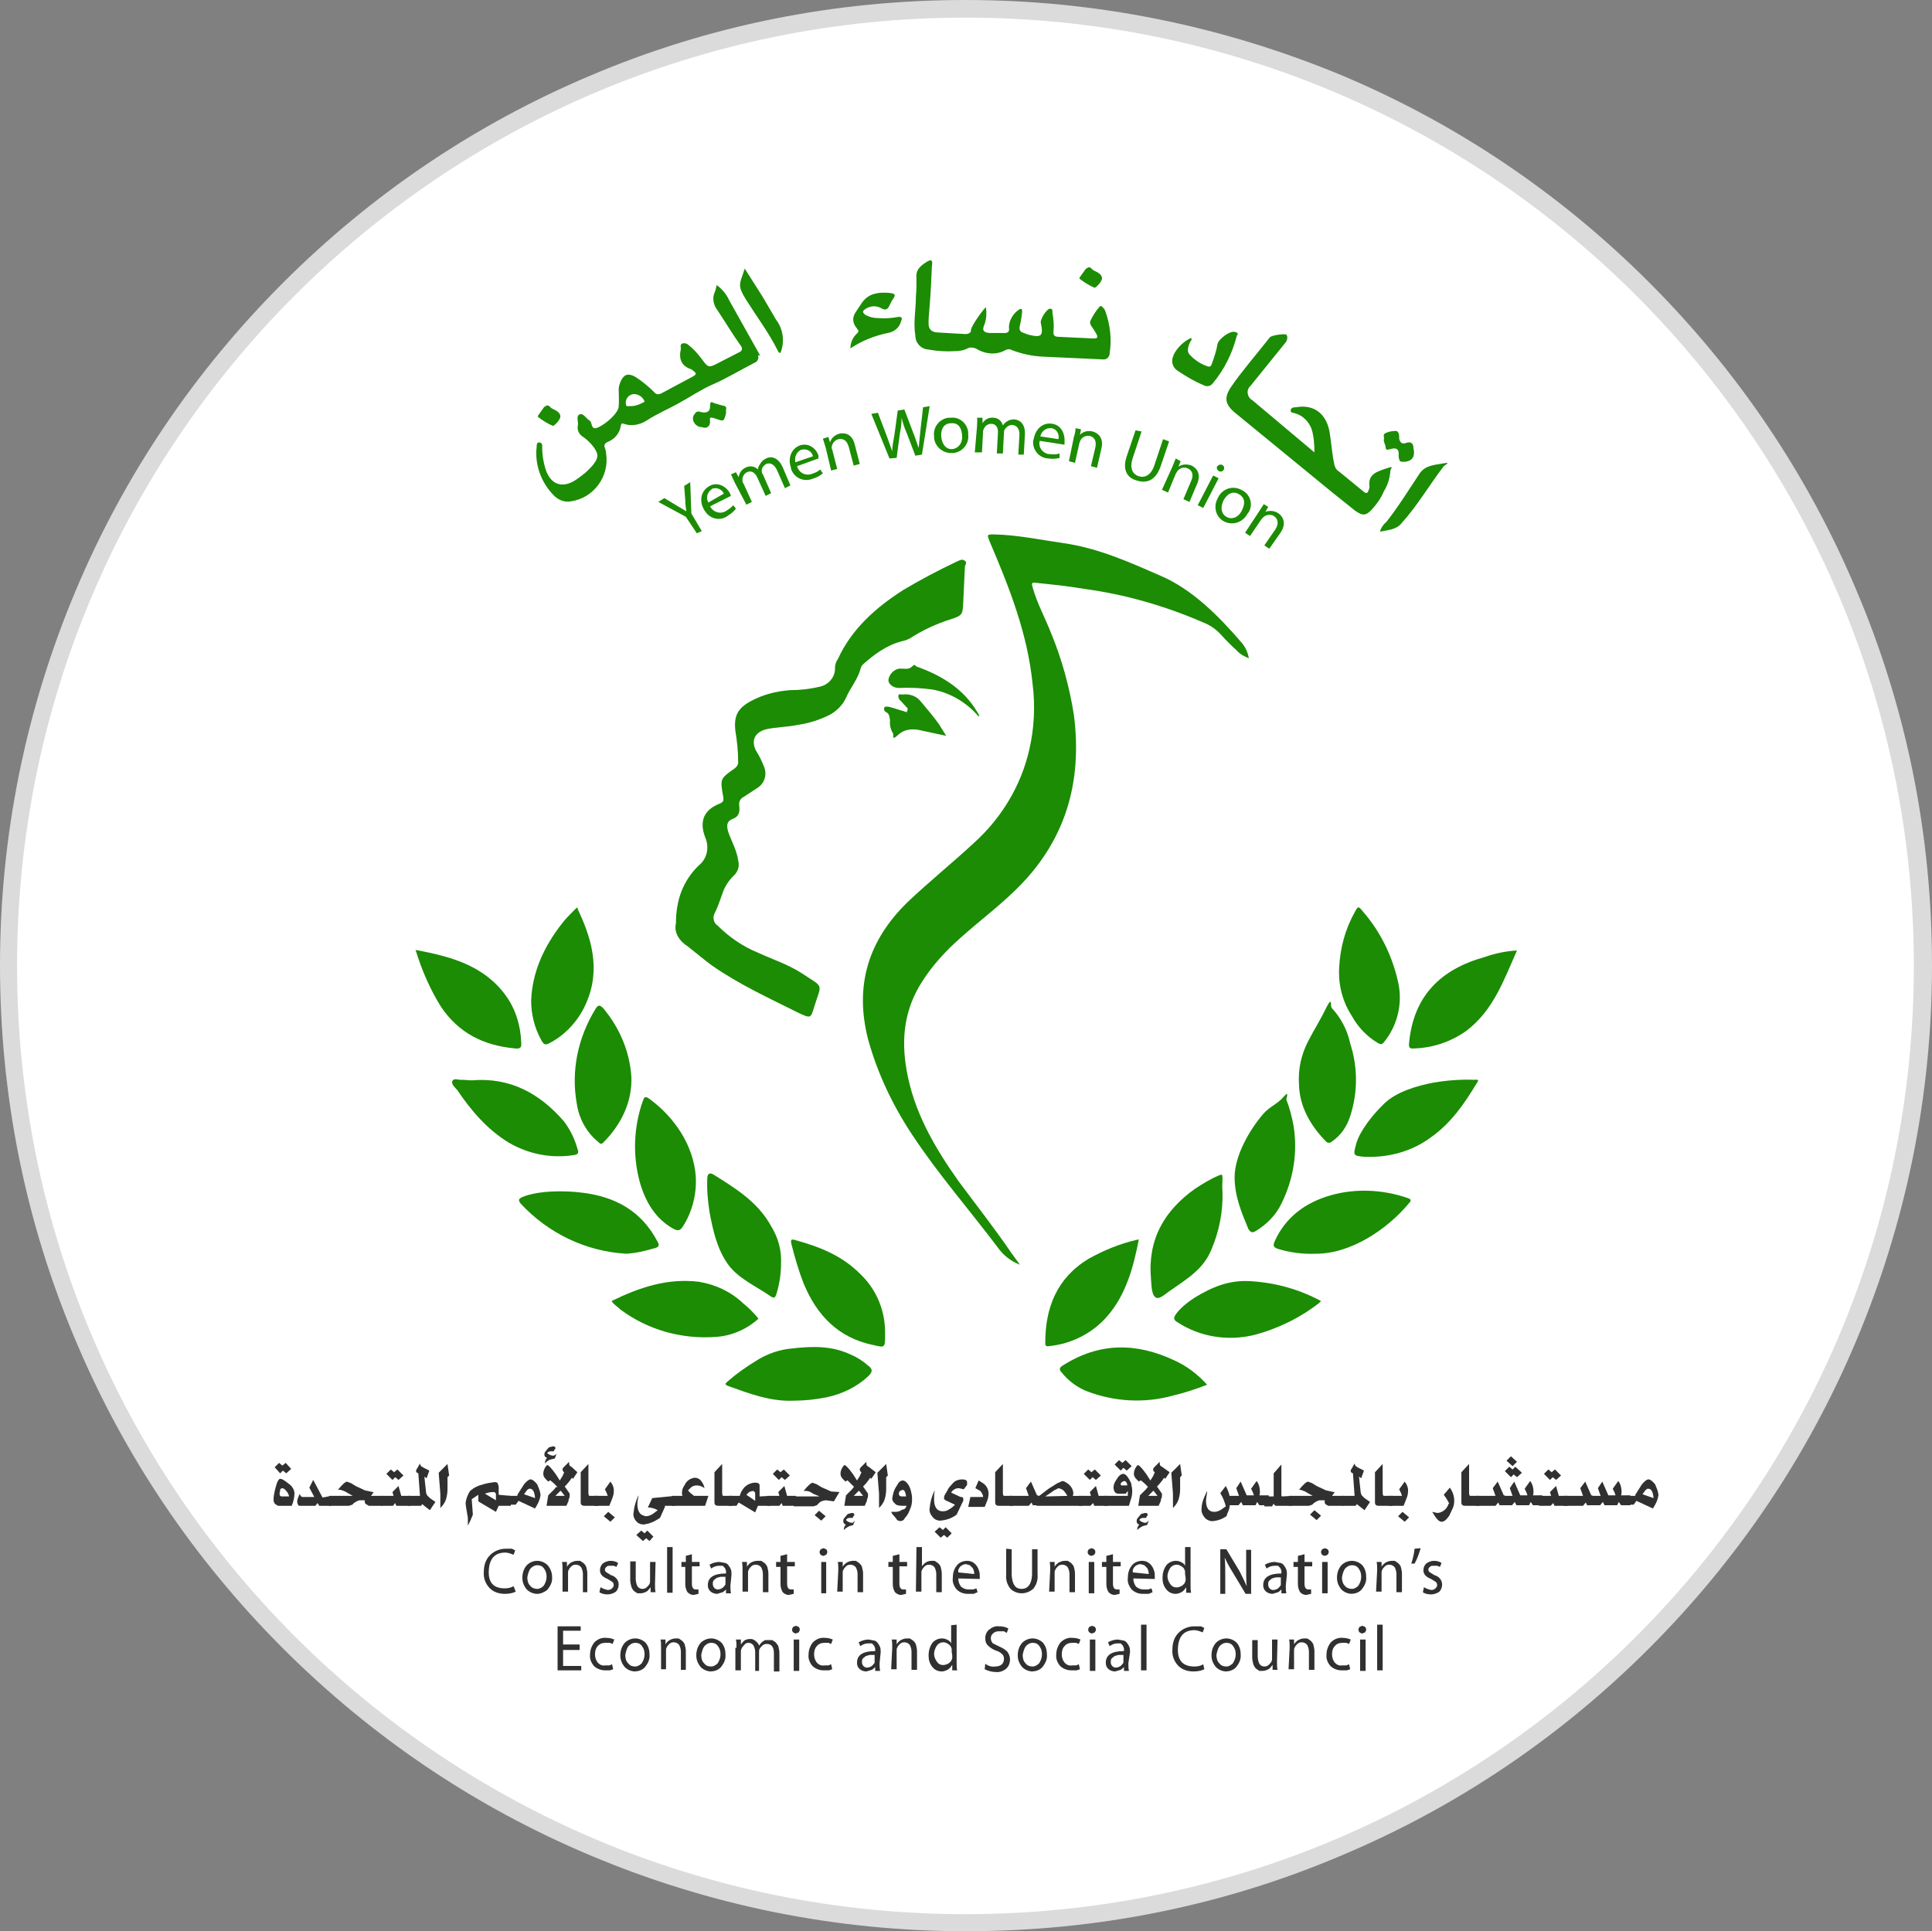 <?xml version="1.0" encoding="utf-8"?>
<!-- Generator: Adobe Illustrator 22.0.0, SVG Export Plug-In . SVG Version: 6.00 Build 0)  -->
<svg version="1.1" id="Layer_1" xmlns="http://www.w3.org/2000/svg" xmlns:xlink="http://www.w3.org/1999/xlink" x="0px" y="0px"
	 viewBox="0 0 351 350.9" style="enable-background:new 0 0 351 350.9;" xml:space="preserve">
<rect x="0" y="0" width="351" height="350.9" fill="#808080" stroke="none"/>
<style type="text/css">
	.st0{fill:#FFFFFF;}
	.st1{fill:#DBDBDB;}
	.st2{fill:#1B8C03;}
	.st3{fill:#303030;}
</style>
<g>
	<path class="st0" d="M175.5,349.3c-95.9,0-173.8-78-173.8-173.8c0-95.9,78-173.8,173.8-173.8s173.8,78,173.8,173.8
		S271.3,349.3,175.5,349.3z"/>
	<path class="st1" d="M175.4,3.2c95.1,0,172.3,77.1,172.3,172.3s-77.1,172.3-172.3,172.3c-95.1,0-172.3-77.1-172.3-172.3
		S80.3,3.2,175.4,3.2 M175.4,0c-23.7,0-46.7,4.6-68.3,13.8c-20.8,8.8-39.6,21.5-55.7,37.6s-28.8,34.9-37.6,55.8
		C4.7,128.8,0,151.8,0,175.4s4.6,46.7,13.8,68.3c8.8,20.9,21.5,39.7,37.6,55.8s34.9,28.8,55.8,37.6c21.6,9.1,44.6,13.8,68.3,13.8
		s46.7-4.6,68.3-13.8c20.9-8.8,39.7-21.5,55.8-37.6c16.1-16.1,28.8-34.9,37.6-55.8c9.1-21.6,13.8-44.6,13.8-68.3
		s-4.6-46.7-13.8-68.3c-8.8-20.9-21.5-39.7-37.6-55.8s-34.9-28.8-55.8-37.6C222.1,4.7,199.1,0,175.4,0L175.4,0z"/>
</g>
<g>
	<path class="st2" d="M185.3,229.8c-1.6-0.6-3-1.7-4-3.1c-5.2-6.9-10.8-13.3-15.5-20.4c-3.6-5.4-6.4-11.3-8.1-17.5
		c-2.5-9.8,0.1-18,7.2-24.9c3.9-3.7,8-7,12-10.7c5-4.5,8.6-10.4,10.1-17c0.9-3.9,1.1-7.9,0.6-11.9c-0.9-9.1-4.2-17.5-7.8-25.9
		c-0.5-1.3-0.5-1.3,0.8-1.3c4.3,0.1,8.5,1,12.7,1.6c6.2,0.9,11.8,3.4,17.5,5.9c5.7,2.4,10.6,7.3,14.8,12.2c0.7,0.8,1.1,1.8,1.3,2.8
		c-0.8-0.3-1.6-0.7-2.2-1.4c-1-0.9-1.9-1.8-2.8-2.8c-0.9-1-2-1.8-3.3-2.3c-6.9-3-14.2-5.1-21.6-6.1c-2.9-0.5-5.9-0.8-8.8-1.1
		c-0.8-0.1-0.8,0.1-0.6,0.8c0.8,2.9,2.2,5.4,3.3,8.2c2,4.8,3.4,9.9,4.2,15c1.6,12.4-1.6,23.2-10.8,32c-3.2,3.1-6.7,5.7-9.9,8.6
		c-2.6,2.3-5,4.9-6.9,7.9c-3.2,5-3.8,10.3-2.8,16c1.3,7.6,5.1,14.1,9.5,20.3c3.2,4.3,6.5,8.5,9.5,12.9L185.3,229.8z"/>
	<path class="st2" d="M122.8,167.8c0-4.3,1.3-7.8,4.2-10.6c1.5-1.2,1.9-3.3,1.1-5.1c-1.1-2.9-0.2-5,2.7-6.1c0.6-0.3,0.7-0.5,0.6-1.2
		c-0.6-3.3-0.6-3.3,2.1-5.2c0.4-0.3,0.7-0.8,0.6-1.3c0-1.9-0.2-3.7-0.5-5.5c-0.3-2.7,0.4-4.1,2.8-5.4c2.2-1.2,4.6-1.8,7.1-2
		c1.8,0,3.6-0.2,5.3-0.6c1.7-0.3,3-1.8,2.9-3.5c0-0.5,0.2-1.1,0.5-1.5c2.5-5.5,6.9-9.4,11.9-12.6c3.2-1.9,6.4-3.6,9.8-5.2
		c0.5-0.2,0.9-0.5,1.4-0.1c0.5,0.4,0,0.7,0,1.1c-0.1,2.2-0.2,4.2-0.3,6.4c-0.1,2.2-0.1,2.4-2.2,3.1c-2.6,0.8-5.2,2-7.5,3.5
		c-0.4,0.2-0.9,0.4-1.4,0.5c-2.8,0.7-5.1,2.4-7.2,4.3c-0.1,0.1-0.2,0.3-0.3,0.5c-0.5,2.1-1.9,3.6-2.7,5.5c-0.6,1.3-1.7,2.4-3,3.1
		c-1.8,0.9-3.7,1.5-5.7,1.8c-1.9,0.4-3.9,0.4-5.8,0.8c-1.9,0.5-2.9,1.9-1.8,4c0.6,0.9,1,1.8,1.4,2.8c0.6,1.4,0.1,3-1.1,3.8l-2.6,1.7
		c-0.6,0.3-0.9,0.9-0.8,1.5c0.1,1.1,0.1,2-1.2,2.5s-1.1,1.6-0.6,2.9c0.5,1.3,1.4,3,1.6,4.6c0.3,1,0,2.1-0.8,2.8
		c-1,1-1.7,2.1-2.1,3.4c-0.4,1.1-0.8,2.3-1.3,3.3c-0.5,0.8-0.3,1.9,0.5,2.4c2.1,2.1,4.6,3.8,7.3,4.9c2.6,1.2,5.4,2.1,7.9,3.7
		c4.2,2.8,3.7,1.7,2.3,6.2c-0.6,2.1-0.7,2-2.7,1.1c-5.4-2.7-10.9-5.2-15.9-8.7c-1.5-1.1-2.9-2.3-4.3-3.4
		C123.4,171,122.4,169.4,122.8,167.8z"/>
	<path class="st2" d="M96.5,181.8c0.2-5.3,2.4-9.9,5.6-14c0.6-0.8,1.4-1.6,2.2-2.4s0.5-0.5,0.8,0.1c2.8,5.9,4.1,11.8,0.8,18
		c-1.4,2.6-3.6,4.8-6.2,6.1c-0.6,0.3-0.9,0.2-1.3-0.5C97.1,186.8,96.5,184.3,96.5,181.8z"/>
	<path class="st2" d="M240,236.4l-0.4,0.4c-3.5,2.7-7.6,4.7-11.9,5.8c-4.7,1.1-9.7,0.3-13.7-2.3c-0.9-0.5-0.8-0.9-0.3-1.6
		c0.9-1.2,2.1-2.1,3.3-2.9c3.3-2,6.4-3.3,10.4-3C231.9,233.1,236.1,234.3,240,236.4z"/>
	<path class="st2" d="M111.1,236.4c5.1-2.5,10.2-4.2,15.9-3.5c3,0.5,5.8,1.8,8,3.9c1,0.8,2,1.8,2.8,2.8c-2.1,1.9-4.8,3.1-7.6,3.3
		c-6.2,0.5-12.4-1.2-17.4-4.9l-1.3-1.1L111.1,236.4z"/>
	<path class="st2" d="M114.7,195.6c0.2,4.4-1.7,8.6-5.1,12c-0.4,0.4-0.6,0.2-0.9-0.1c-2.1-1.7-3.5-4.2-3.9-6.9
		c-1.1-6,0.2-12.1,3.4-17.3c0.5-0.8,0.8-0.7,1.4-0.1C112.6,186.8,114.4,191.1,114.7,195.6z"/>
	<path class="st2" d="M236,197.1c-0.2-2.8,0.4-5.5,1.7-8c1.1-2.1,2.3-4,3.3-6.1c1.1-2.1,0.7-0.2,0.9,0.1c1.7,1.8,2.9,4.1,3.4,6.5
		c1.4,4.3,1.4,8.9,0,13.2c-0.6,1.9-1.7,3.5-3.3,4.6c-0.3,0.3-0.7,0.3-1,0.1c-0.1-0.1-0.1-0.1-0.2-0.2C238,204.4,236.1,201,236,197.1
		z"/>
	<path class="st2" d="M243.3,175.7c0.2-3.5,1.1-6.9,2.8-9.9c0.6-1.2,0.7-1.2,1.5-0.2c3.3,3.8,5.5,8.4,6.5,13.3
		c0.7,3.7-0.3,7.6-2.7,10.5c-0.4,0.5-0.7,0.3-1.1,0.1c-2-1.2-3.6-2.9-4.7-4.9C243.9,182,243.1,178.9,243.3,175.7z"/>
	<path class="st2" d="M239.1,227.8c-2.4,0.1-4.7-0.2-7-0.9c-0.7-0.3-0.9-0.5-0.5-1.4c2-4.4,5.6-7,10.1-8.3s9.5-1.1,14.1,0.5
		c0.6,0.2,0.6,0.5,0.2,0.9C252.1,223.3,245.5,227.8,239.1,227.8z"/>
	<path class="st2" d="M224.3,213.9c0-3.9,2.7-8.6,5.2-11.5c1.1-1.3,2.6-1.8,3.7-3.1c1.1-1.3,0.5,0.2,0.5,0.5c0.6,1.5,1,3.1,1.3,4.7
		c0.8,4.8,0,9.8-2.2,14.2c-1,2.1-2.7,3.8-4.7,5c-0.5,0.3-0.9,0.3-1.3-0.4C225.6,220.4,224.3,217.4,224.3,213.9z"/>
	<path class="st2" d="M144.2,254.5c-4.2,0.2-8.1-1.3-12-2.7c-0.7-0.3-0.3-0.5,0-0.8c1.6-1.4,3.3-2.6,5.1-3.7c2-1.3,4.3-2.1,6.7-2.3
		c3.6-0.4,7.1-0.5,10.5,1.1c1.2,0.5,2.3,1.2,3.3,2.1c0.8,0.6,0.7,1.1,0,1.8c-2.1,2-4.8,3.3-7.7,3.9
		C148.1,254.3,146.1,254.5,144.2,254.5z"/>
	<path class="st2" d="M248.3,210.2H248c-2.2-0.2-2.2-0.2-1.6-2.4s2.9-5.2,5.1-7.3s5.8-3.2,9-3.8c2.4-0.4,4.9-0.6,7.3-0.5
		c0.4,0,1.1-0.2,0.5,0.6c-2.3,3.8-4.7,7.3-8.4,9.9C256.5,209.2,252.4,210.3,248.3,210.2z"/>
	<path class="st2" d="M113.8,227.8c-7.3-0.4-14.2-3.7-19.2-9.1c-0.1-0.1-0.2-0.3-0.3-0.5c-0.1-0.4,0.4-0.6,0.6-0.7
		c2.9-1.2,7.7-1.2,10.8-0.8c6,0.7,10.8,3.3,13.7,8.8c0.5,0.8,0.3,1.1-0.5,1.3C117.2,227.3,115.5,227.7,113.8,227.8z"/>
	<path class="st2" d="M219.3,251.6c-2,0.8-4.2,1.5-6.3,2c-5.1,1.4-10.5,1.1-15.5-0.8c-1.8-0.7-3.4-1.9-4.6-3.4
		c-0.5-0.5-0.5-0.9,0.2-1.3c6.6-4.2,13.3-4.2,20.3-0.9C215.6,248.2,217.6,249.7,219.3,251.6z"/>
	<path class="st2" d="M126.4,213.7c0.2,3.2-0.6,6.4-2.3,9.1c-0.5,0.8-0.9,0.9-1.7,0.5c-3.3-1.8-5.1-4.9-6.1-8.3
		c-1.4-4.9-1.2-10.2,0.5-15c0.2-0.6,0.4-0.9,1.1-0.4C122.6,203,126,208.2,126.4,213.7z"/>
	<path class="st2" d="M275.6,172.7c-2.4,5.4-4.3,10.9-9.2,14.6c-2.8,2-6.1,3.1-9.5,3.2c-0.8,0.1-1-0.2-0.9-1
		c0.8-8.6,5.8-13.4,13.7-15.6C271.7,173.2,273.7,172.8,275.6,172.7z"/>
	<path class="st2" d="M75.5,172.6c6.4,1.2,12.4,2.8,16.4,8.3c1.8,2.5,2.7,5.5,2.8,8.6c0.1,0.9-0.3,1.1-1.1,1
		c-5.7-0.5-10.3-2.8-13.5-7.6C78.1,179.7,76.6,176.2,75.5,172.6z"/>
	<path class="st2" d="M160.8,242.5c0,2.4,0,2.4-2.1,1.9c-6.4-1.3-10.3-5.4-12.7-11.2c-0.9-2.3-1.6-4.7-2.2-7.1
		c-0.1-0.5-0.3-1.1,0.6-0.8c4.4,1.2,8.5,2.8,11.8,6.1C159.3,234.3,160.9,238.3,160.8,242.5z"/>
	<path class="st2" d="M85.7,196.3c7-0.6,12.4,2.4,16.8,7.5c1.1,1.5,1.9,3.1,2.4,4.9c0.4,1-0.1,1.1-0.8,1.2c-4,0.6-8.1-0.2-11.7-2.3
		c-3.9-2.4-6.8-5.8-9.3-9.5c-0.4-0.5-1.2-1.1-0.9-1.7s1.2-0.1,1.8-0.2L85.7,196.3z"/>
	<path class="st2" d="M206.9,225.2c-1,5.1-2.3,9.9-5.6,13.8c-2.7,3.2-6.6,5.2-10.8,5.6c-0.6,0.1-0.6-0.3-0.6-0.6
		c0-6.4,2.1-11.8,7.9-15.3c2.7-1.5,5.6-2.7,8.6-3.4L206.9,225.2z"/>
	<path class="st2" d="M141.9,229.5c0,2-0.3,3.9-0.9,5.8c-0.2,0.5-0.4,0.6-0.9,0.3c-2.7-1.9-6.1-3.3-8-6.1c-1.9-2.8-2.6-6.1-3.2-9.3
		c-0.3-2-0.5-4-0.4-6.1c0-0.8,0.4-1.1,1.1-0.7c4,2.5,8.1,5,10.5,9.4C141.4,224.9,142,227.2,141.9,229.5z"/>
	<path class="st2" d="M222.1,216.6c0.1,3.6-0.6,7.1-2,10.4c-1.4,3.5-4.2,5.2-7.2,7.3c-1,0.6-2.3,2-3,1.4c-0.7-0.5-0.7-2.2-0.8-3.4
		c-0.6-7.1,2.4-12.3,8-16.3c1.4-0.9,2.8-1.8,4.3-2.4c0.6-0.3,0.7-0.2,0.7,0.5S222,215.8,222.1,216.6z"/>
	<path class="st2" d="M171.9,133.7l-4.2-0.9c-1.5-0.4-3.2-0.5-4.5,0.7c-1.4,1.3-0.7,0-1-0.3c-0.4-0.7-0.6-1.5-0.5-2.3
		c-0.1-0.6-0.1-1.2-0.7-1.5c-0.3-0.1-0.4-0.4-0.4-0.7c0.1-0.4,0.5-0.3,0.7-0.3c0.3,0,1.8,0.5,2.8,0.8c1,0.3,0.5,0.3,0.7,0
		c0.2-0.3,0.1-0.6-0.2-0.8l-1-1.1c-0.3-0.2-0.4-0.6-0.4-0.9c0.1-0.4,0.5-0.2,0.7-0.2c1.4-0.2,2.7,0.3,3.5,1.4c1.1,1.3,2.2,2.6,3.2,4
		L171.9,133.7z"/>
	<path class="st2" d="M177.8,130.2c-2.1-2.5-5.1-4.3-8.3-4.9c-2.1-0.3-4.2-0.4-6.2-0.3c-1,0-1.9-0.7-1.9-1.4c0.1-1,0.9-1.9,1.9-2.1
		c0.8-0.1,1.7,0.3,2.4-0.4c0.7-0.6,0.5-0.1,0.8,0c4.5,1.6,8.5,4,11,8.2l0.3,0.5C177.9,129.9,177.9,130,177.8,130.2z"/>
	<path class="st2" d="M126.6,96.9l-2-3l-5-2.7l1.1-0.7l2.3,1.4l1.7,1l0,0c-0.1-0.6-0.2-1.3-0.2-2l-0.2-2.6l1.1-0.7l0.2,5.7l1.9,3.2
		L126.6,96.9z"/>
	<path class="st2" d="M129,92c0.5,1,1.7,1.4,2.6,1c0.1,0,0.2-0.1,0.2-0.1c0.5-0.3,1-0.6,1.4-1.1l0.5,0.6c-0.4,0.6-1,1-1.6,1.4
		c-1.3,0.9-3.1,0.5-4-0.9c-0.1-0.1-0.1-0.2-0.2-0.3c-0.9-1.6-0.6-3.4,1-4.3c1.6-0.9,3.2,0.3,3.7,1.3l0.2,0.5L129,92z M131.5,89.7
		c-0.3-0.8-1.3-1.2-2.1-0.9c0,0-0.1,0-0.1,0.1c-0.8,0.5-1.1,1.6-0.6,2.4L131.5,89.7z"/>
	<path class="st2" d="M133.5,87.7l-0.7-1.5l0.9-0.4l0.5,0.9l0,0c0.1-0.8,0.6-1.5,1.4-1.8c0.7-0.3,1.5-0.2,2.1,0.4l0,0
		c0-0.4,0.2-0.7,0.4-1c0.2-0.4,0.6-0.8,1.1-1c0.7-0.4,2.1-0.4,3,1.6l1.4,3.3l-1,0.5l-1.4-3.2c-0.5-1.1-1.2-1.5-2-1.2
		c-0.5,0.3-0.9,0.8-0.8,1.4c0,0.2,0.1,0.4,0.2,0.5l1.5,3.4l-1,0.5l-1.5-3.3c-0.4-0.9-1.1-1.4-1.9-1c-0.6,0.3-0.9,1-0.8,1.6
		c0,0.2,0.1,0.4,0.2,0.5l1.5,3.3l-1,0.5L133.5,87.7z"/>
	<path class="st2" d="M144.8,84.7c0.3,1.1,1.3,1.7,2.4,1.5c0.1,0,0.2-0.1,0.3-0.1c0.6-0.2,1.1-0.4,1.5-0.8l0.5,0.7
		c-0.6,0.5-1.2,0.8-1.9,1c-1.5,0.6-3.2-0.1-3.8-1.6c-0.1-0.1-0.1-0.3-0.1-0.4c-0.6-1.7,0-3.5,1.7-4.1c1.7-0.5,3,0.8,3.3,1.9v0.5
		L144.8,84.7z M147.7,82.9c-0.2-0.9-1.1-1.4-2-1.2c0,0-0.1,0-0.1,0c-0.9,0.4-1.3,1.3-1.1,2.3L147.7,82.9z"/>
	<path class="st2" d="M150,81.3l-0.5-1.6l1-0.3l0.3,1l0,0c0.2-0.8,0.9-1.4,1.7-1.6c0.8-0.2,2.3-0.1,2.8,2l0.9,3.5l-1.1,0.3l-0.9-3.4
		c-0.3-1-0.8-1.6-1.9-1.4c-0.7,0.2-1.1,0.8-1.2,1.4c0,0.2,0,0.4,0.1,0.5l0.9,3.5l-1.1,0.3L150,81.3z"/>
	<path class="st2" d="M161.6,83.3l-3.3-8.1l1.2-0.2l1.6,4.2l1,2.8l0,0c0-0.9,0.2-1.9,0.4-3l0.6-4.4l1.2-0.2l1.6,4.2
		c0.4,1,0.7,2,1,2.8l0,0c0.1-1,0.2-1.9,0.3-3l0.5-4.4l1.2-0.2l-1.4,8.8l-1.2,0.2l-1.6-4.2c-0.4-0.9-0.7-1.8-0.9-2.7l0,0
		c0,0.9-0.1,1.9-0.3,2.8l-0.6,4.5L161.6,83.3z"/>
	<path class="st2" d="M175.9,79c0.2,1.6-1,3.1-2.6,3.3c-0.1,0-0.3,0-0.4,0c-1.6,0.1-3.1-1.2-3.2-2.8c0-0.1,0-0.2,0-0.3
		c-0.2-1.6,1-3.1,2.6-3.3c0.1,0,0.3,0,0.4,0c1.6-0.2,3,1,3.2,2.6C175.9,78.7,175.9,78.8,175.9,79z M171,79.3c0.1,1.4,0.9,2.4,2,2.3
		c1.1-0.1,1.9-1.1,1.8-2.4c-0.1-1.4-0.6-2.4-2-2.3C171.4,76.9,170.9,78.1,171,79.3L171,79.3z"/>
	<path class="st2" d="M177.5,77.5c0-0.6,0.1-1.2,0-1.6h1v1l0,0c0.4-0.7,1.2-1.1,2-1c0.8,0,1.5,0.6,1.7,1.4l0,0
		c0.2-0.3,0.4-0.5,0.7-0.7c0.4-0.3,0.9-0.4,1.4-0.4c0.8,0.1,2,0.6,1.9,2.8l-0.2,3.6H185l0.2-3.4c0.1-1.2-0.4-1.9-1.3-2
		c-0.6,0-1.1,0.4-1.4,0.9c-0.1,0.2-0.1,0.4-0.1,0.5l-0.2,3.8h-1.1l0.2-3.7c0.1-1-0.4-1.7-1.2-1.7c-0.6,0-1.2,0.4-1.4,1
		c-0.1,0.2-0.1,0.4-0.1,0.5l-0.2,3.7h-1.3L177.5,77.5z"/>
	<path class="st2" d="M188.9,80.1c-0.3,1.1,0.4,2.1,1.5,2.4c0.1,0,0.2,0,0.3,0c0.6,0.1,1.2,0.1,1.8-0.1v0.8
		c-0.7,0.2-1.4,0.2-2.1,0.1c-1.6-0.1-2.8-1.5-2.7-3.1c0-0.1,0-0.3,0.1-0.4c0.3-1.8,1.6-3.1,3.4-2.8s2.3,2.1,2.2,3.3v0.5L188.9,80.1z
		 M192.3,79.8c0.2-0.9-0.3-1.8-1.2-2c0,0-0.1,0-0.1,0c-1-0.1-1.8,0.6-2,1.5L192.3,79.8z"/>
	<path class="st2" d="M195.1,79.4c0.2-0.6,0.3-1.1,0.3-1.6l1,0.2l-0.2,1l0,0c0.6-0.6,1.4-0.8,2.3-0.6c0.8,0.2,2.1,1,1.6,3.1
		l-0.8,3.5l-1.1-0.3l0.8-3.4c0.2-1,0-1.8-1-2.1c-0.7-0.1-1.4,0.2-1.7,0.8l-0.2,0.5l-0.8,3.6l-1.1-0.3L195.1,79.4z"/>
	<path class="st2" d="M207.4,78.4l-1.6,4.8c-0.6,1.8-0.1,2.9,1,3.3c1.1,0.4,2.3-0.1,2.9-1.9l1.6-4.8l1.1,0.4l-1.6,4.7
		c-0.9,2.4-2.5,3-4.3,2.4c-1.8-0.5-2.6-2-1.8-4.4l1.6-4.7L207.4,78.4z"/>
	<path class="st2" d="M213,84.8l0.6-1.5l0.9,0.5l-0.4,1l0,0c0.7-0.5,1.6-0.5,2.4-0.2c0.8,0.4,1.8,1.4,1,3.3l-1.4,3.3l-1.1-0.5
		l1.4-3.3c0.4-0.9,0.4-1.8-0.6-2.3c-0.7-0.3-1.4-0.1-1.9,0.5l-0.3,0.5l-1.4,3.4l-1.1-0.5L213,84.8z"/>
	<path class="st2" d="M217.6,91.8l2.8-5.4l1,0.5l-2.8,5.4L217.6,91.8z M222.3,85.4c-0.2,0.3-0.7,0.4-1,0.1c-0.2-0.2-0.3-0.5-0.2-0.7
		c0.2-0.3,0.6-0.5,1-0.3c0,0,0,0,0,0C222.4,84.7,222.5,85,222.3,85.4C222.3,85.4,222.3,85.4,222.3,85.4z"/>
	<path class="st2" d="M226.6,93.4c-0.8,1.5-2.6,2.1-4.1,1.4c-0.1,0-0.1-0.1-0.2-0.1c-1.4-0.8-1.9-2.6-1.1-4.1c0-0.1,0.1-0.1,0.1-0.2
		c0.7-1.5,2.5-2.2,4-1.5c0.1,0.1,0.3,0.1,0.4,0.2c1.4,0.7,2,2.5,1.2,3.9C226.8,93.1,226.7,93.3,226.6,93.4z M222.3,90.9
		c-0.6,1.2-0.5,2.4,0.5,3s2.2,0.1,2.8-1.1c0.6-1.2,0.7-2.3-0.5-3S222.9,89.8,222.3,90.9z"/>
	<path class="st2" d="M228.7,93l0.9-1.4l0.8,0.5l-0.5,0.9l0,0c0.8-0.3,1.7-0.2,2.4,0.3c0.7,0.5,1.5,1.7,0.4,3.4l-2.1,3l-0.9-0.6
		l2-2.9c0.5-0.8,0.7-1.7-0.2-2.4c-0.6-0.4-1.4-0.3-1.9,0.1l-0.4,0.4l-2.1,3.1l-0.9-0.6L228.7,93z"/>
	<path class="st2" d="M238.8,82.2c0-1.4-0.1-2.9-0.5-4.2c-0.5-1.4-1.6-2.5-3-2.9c-0.4-0.1-0.9-0.1-0.8-0.6c0.1-0.5,0.6-0.5,1-0.5
		c3.2-0.6,5.6,1.2,6.1,4.8c0.3,1.8,0.4,3.7,0.8,5.5c0.1,0.6,0.4,1.1,0.9,1.4l4.4,3.6c0.6,0.5,0.8,0.3,1-0.4c0.1-0.2,0.1-0.4,0.1-0.5
		c-0.3-2.3,1.4-2.7,3.1-3.3c1.6-0.5,0.7-0.1,0.7,0.5c-0.1,1.3-0.5,2.6-1.2,3.7c-0.5,1.2-1.2,2.2-2.1,3.2c-1.1,1.2-1.7,1.3-3.1,0.3
		l-4-3.2l-17.7-14.5c-2-1.6-2.2-2.9-0.7-5c1.4-2.1,4.6-5.9,6.9-8.8c0.3-0.4,2.7-0.7,3-0.5c0.3,0.3,0.2,1.1-0.2,1.5l-4.2,5.2
		l-2.1,2.6c-0.7,0.6-0.7,1.6-0.1,2.3c0.1,0.1,0.2,0.2,0.4,0.3L238.8,82.2z"/>
	<path class="st2" d="M179.1,55.8c0.2,1.1,0.1,2.3-0.3,3.3c-0.4,0.9-0.1,1.3,0.9,1.4h2.9c0.7,0,0.8-0.5,0.7-1c0-1.3,0.8-2.6,1.9-3.3
		c0.5-0.2,0.5,0.1,0.5,0.5c-0.1,0.8-0.2,1.6-0.4,2.4c-0.2,0.8,0,1.2,0.7,1.4l0.8,0.3c2.4,0.6,2.8,0.3,2.3-2.1
		c-0.2-0.6,1-2.5,1.6-2.6s0.5,0.5,0.5,0.7c0.2,1.1,0.3,2.3,0.2,3.4c-0.1,0.7,0.2,1,0.9,1l6.4,0.3c0.7,0,0.8-0.2,0.5-0.8l-0.3-0.5
		c-0.3-0.6-1.1-1.3-0.8-1.9c0.4-0.9,1-1.8,1.6-2.5c0.2-0.3,0.5-0.2,0.6,0c0.2,0.2,0.4,0.4,0.5,0.7c0.9,2.5,1.2,5.1,0.8,7.7
		c0,0.6-0.5,1.1-1,1.1c-0.1,0-0.2,0-0.3,0l-10.9-0.5c-1.9-0.1-3.8-0.5-5.6-1.2c-0.3-0.2-0.7-0.2-1.1,0c-1.6,0.9-3.5,0.8-5.1-0.1
		c-0.6-0.4-1.4-0.5-2-0.1c-0.7,0.3-1.4,0.4-2.1,0.4c-1.6,0.1-3.3,0-4.9-0.3c-1.3-0.1-2.3-1.2-2.3-2.5c-0.4-2.4,0.1-4.8,0.1-7.1
		c0.1-1.1,0.1-2.3,0.1-3.4c-0.2-1.6,1-2.4,2-3c1-0.6,0.9,0.3,0.8,0.9c-0.1,2.4-0.2,4.7-0.4,7.1s-0.2,2.3-0.2,3.3s0.5,1.5,1.5,1.6
		l5.2,0.3c0.6,0,1.1-0.3,1-0.8C176.6,59.1,178.1,56.9,179.1,55.8z"/>
	<path class="st2" d="M216.4,61.4c0.2,0.3,0,0.5-0.1,0.6c-0.1,0.2-0.9,1.6-0.2,2.4c0.9,1,2.1,1.8,3.4,2.2c0.5,0.1,0.6-0.3,0.7-0.6
		c0.4-1.1,0.8-2.3,1-3.5c0.2-0.9,2.2-2.4,3.1-2.2c0.9,0.2,0.5,0.5,0.4,0.7c-0.8,3.2-2.3,6.2-4.4,8.7c-0.4,0.5-1.1,0.6-1.6,0.3
		c-1.7-0.7-3.2-1.6-4.7-2.6c-1-0.6-1.3-1.8-0.8-2.8c0,0,0,0,0-0.1C213.9,63.1,215.1,62,216.4,61.4z"/>
	<path class="st2" d="M154.5,63.3c0-1,0.4-2,1.2-2.7c0.4-0.4,0.3-0.5,0-0.9c-0.3-0.4-1.2-1.4-0.3-2.9l1.2-1.8
		c1.2-1.7,2.9-1.9,4.7-1.8c1.8,0.1,1.3,0.6,0.7,1.5l-0.2,0.4c-0.4,0.8-0.6,1.6-1.9,0.8c-0.9-0.4-1.8-0.3-2.6,0.2
		c-0.7,0.4-0.6,0.7-0.1,1.1c0.7,0.4,1.5,0.6,2.4,0.6c1.2,0.1,2.4,0,3.5-0.2c0.7-0.1,0.9,0.1,0.6,0.8c-0.3,1.1-1.2,1.9-2.4,2.1
		C158.9,61,156.6,61.9,154.5,63.3z"/>
	<path class="st2" d="M250.7,96.6c0.2-0.7,0.6-1.3,1.2-1.8c2.2-2.8,4.1-5.9,6.1-8.9c1.1-1.4,2.6-1.4,4.2-1.7s0.3,0.3,0.1,0.5
		c-2.6,3.4-4.8,7.2-7.7,10.4C253.6,96.3,252.1,96.3,250.7,96.6z"/>
	<path class="st2" d="M135.3,48.8l3.3,5.2c0.8,1.4,1.6,2.7,2.4,4.1c1.3,1.7,1.6,4,0.8,6c-0.3,0.1-0.4-0.2-0.5-0.4
		c-1.6-3.2-3.7-6-5.6-9S134.4,51.7,135.3,48.8z"/>
	<path class="st2" d="M251.4,79.9c0.2-0.4-0.3-0.9,0.3-1.2c0.6-0.3,1.3-0.4,2-0.4c0.5,0.2,0.5,0.8,0.5,1.4c0.1,0.5,0.4,1.1,1.2,0.8
		c0.8-0.3,1.4-0.1,1.4,1l0,0c0.4,1.7-0.5,2.5-2.1,2.4c-0.3,0-0.5-0.2-0.5-0.5c-0.1-0.2-0.1-0.5-0.1-0.7c0.1-1.2-0.5-1.4-1.5-1.1
		s-0.8-0.1-0.9-0.6C251.5,80.4,251.4,80.3,251.4,79.9z"/>
	<path class="st2" d="M131.9,74.4v0.7c-0.4,1.5-0.4,1.5-1.8,1c-1.4-0.5-1.1-0.1-1.1,0.6c0,0.7-0.6,1.3-1.5,0.9h-0.2
		c-0.8-0.1-1.5-0.9-1.4-1.7c0-0.3,0.2-0.6,0.4-0.8c0.3-0.5,0.8-0.3,1.2-0.2c0.4,0.1,1.5,0.2,1.5-1s0.3-0.8,0.9-0.6l1.4,0.4
		C131.7,73.7,132.1,74,131.9,74.4z"/>
	<path class="st2" d="M198.9,52.3c-1-0.4-1.9-1-2.7-1.6c-0.2-0.1,0-0.4,0.1-0.5l1-1.4h0.1c0.5-0.5,0.8-0.1,1.1,0.2
		c0.3,0.3,1.8,0.6,1.7,1.7C200,51.3,199.5,51.9,198.9,52.3z"/>
	<path class="st2" d="M138.1,64.6l-5.6-10c-0.5-1.1-1.3-2.1-2.3-2.8c-0.1,0.5-0.2,1-0.4,1.4c-0.4,1-0.2,2.2,0.5,3.1
		c1.4,2.1,2.7,4.3,4.2,6.4c0.5,0.6,0.4,1.1-0.4,1.4l-3.3,1.7c-2.1,1.1-2.1,1.1-3.4-0.7c-0.7-0.9-1.4-1.7-2.3-2.4
		c-0.3-0.3-0.7-0.4-1.1-0.3c-0.5,0.2-0.3,0.6-0.3,1c-0.4,1.7,0,3.1,1.9,3.7l0.4,0.3c0.5,0.4,0.6,0.6-0.1,1l-5.8,3.1
		c-0.4,0.2-0.9,0.2-1.2-0.2c-1.1-1.1-2.3-2.1-3.6-2.9c-1.2-0.6-1.9-0.4-2.5,0.8c-0.2,0.5-0.4,1-0.4,1.5c0,1.1,0.1,2.1,0,3.2
		s-2,2.9-3.6,3.7c-1.6,0.8-1.1-0.9-1.7-1.2c-0.6-0.3-1.1-1.4-1.8-1.1c-0.7,0.3-0.2,1.3-0.3,1.9c-0.2,0.8,0.1,1.6,0.8,2.1
		c0.8,0.5,1.5,1.2,2.1,2c0.9,1.3,0.8,1.9-0.1,3.1c-0.9,1.1-2,2-3.2,2.8c-2.4,1.6-4.6,0.9-5.5-2c-0.4-1.3-0.6-2.6-0.6-3.9
		c0-0.4,0.1-0.8-0.5-0.9c-0.5-0.1-0.5,0.5-0.5,0.8c-0.4,3.3,0.9,6.7,3.3,9c0.8,0.7,1.8,1.1,2.9,0.9c4.2-0.6,7.1-4.6,6.4-8.8
		c0-0.3-0.1-0.6-0.2-0.9c-0.2-0.5-0.1-0.8,0.5-1.1c1.3-0.5,2.2-1.6,2.4-3c0.1-0.4,0.2-0.4,0.5-0.3c1.4,0.5,3,0.2,4.2-0.6
		c2-1.3,4.2-2.2,6.1-3.3c2-1.1,3.9-2.4,6-3.3s5-2.6,7.5-3.9c0.6-0.2,0.8-0.9,0.6-1.4C138.2,64.7,138.2,64.7,138.1,64.6z M116.7,73.2
		c-0.7,0.4-1.4,0.6-2.2,0.6c-0.3-0.1-0.8,0.3-0.8-0.5c-0.1-0.8,0.5-1.6,1.4-1.7c0.8,0,1.5,0.4,1.9,1.1C117.2,73,117,73.1,116.7,73.2
		z"/>
	<path class="st2" d="M100.5,77.4c-1-0.4-1.9-1-2.7-1.6c-0.2-0.1,0-0.4,0.1-0.5l1-1.4H99c0.5-0.5,0.8-0.1,1.1,0.2s1.8,0.6,1.7,1.7
		C101.6,76.4,101.1,77,100.5,77.4z"/>
	<path class="st3" d="M53,273.6h-2.5l-0.5-0.3c-0.2-0.2-0.3-0.5-0.3-0.8c0-1,0.3-2,0.6-3c0.2-0.5,0.4-0.8,0.6-0.8
		c0.3,0,0.6,0.2,0.9,0.4l0.8,0.6c0.5,0.4,0.8,0.9,0.9,1.5C53.5,272.1,53.3,272.9,53,273.6z M52.9,266.9l-0.9,0.8l-0.6-0.5l-0.5,0.5
		l-1-1.1l0.8-0.8l0.6,0.5l0.6-0.5L52.9,266.9z M52.5,271.8c-0.1-0.3-0.2-0.6-0.5-0.9c-0.2-0.3-0.5-0.5-0.8-0.5l-0.3,0.2v0.3
		c-0.1,0.2-0.1,0.4-0.1,0.6c0,0.2,0.1,0.4,0.4,0.4H52.5z"/>
	<path class="st3" d="M60.2,271.8v1.8H58l-0.3-0.5l-0.4,0.5h-3c-0.2-0.2-0.3-0.5-0.3-0.7c0-0.2,0-0.4,0.1-0.6l0.3-0.8h0.1
		c0,0.2,0.2,0.5,0.5,0.5h2.1l-0.9-1.7l0.7-1.4l1.7,3.2L60.2,271.8z"/>
	<path class="st3" d="M66.3,272.6h-1c-0.4,0.1-0.7,0.3-1,0.5l-0.3,0.3l-0.6,0.2h-3.6v-1.8h4.3l-0.9-0.5l-0.5-0.3l-0.8-0.3h-0.5
		l0.5-0.6l0.5-0.5c0.2-0.2,0.4-0.3,0.6-0.4l0.8,0.3l0.8,0.5l1.7,0.8l1.4,0.3h0.2l-0.5,0.7h2.1v1.8H67l-0.5-0.3
		C66.3,273.2,66.2,272.9,66.3,272.6z"/>
	<path class="st3" d="M71.4,273.6h-2.1v-1.8h2.2l-0.2-0.7l1.1-1.1l0.5,1.8h1.6v1.8H72l-0.2-0.5L71.4,273.6z M73.3,268.1l-0.9,0.8
		l-0.6-0.5l-0.5,0.5l-1.1-1.1L71,267l0.6,0.5l0.6-0.5L73.3,268.1z"/>
	<path class="st3" d="M77.1,268.3l0.3,2.8c0,0.2,0.1,0.4,0.2,0.6l0.5,0.5l1,0.7l-1,1.5l-1.4-1.1l-0.2,0.3h-2.4v-1.8h2.2l-0.3-4.1
		c-0.3-0.1-0.4-0.2-0.4-0.4v-0.2l0.2-0.3l0.5-0.9c0,0.2,0.1,0.3,0.2,0.5l0.5,0.3l1,0.5l-0.5,1.4L77.1,268.3z"/>
	<path class="st3" d="M81.3,266l0.3,2.1l-0.3,0.3l0,0v0.9c0,0.5,0,0.9,0,1.3c0,0.6-0.1,1.3-0.3,1.9c-0.2,0.6-0.6,1.1-1,1.5
		c0-0.3,0-0.7,0-1.2c0-0.5,0-0.9,0-1.4l-0.3-3.8L81.3,266z"/>
	<path class="st3" d="M92.8,271.8v1.8h-2.2l-0.5,1.1l-3.2-1.9v-1.2l-1.2,0.8l0.2,2.7c0,0.2-0.1,0.4-0.2,0.6l-0.2,0.5l-0.5,1v-1.4
		l-0.2-1.2c-0.1-0.4-0.1-0.8-0.2-1.3c0-0.1,0-0.2,0-0.3V273c0.1-0.7,0.4-1.5,0.8-2.1c0.7-0.6,1.5-1,2.4-1.2c0.6-0.2,1.3-0.3,2-0.4
		c0.2,0,0.5,0,0.6,0.2c0.1,0.2,0.2,0.5,0.2,0.7v1.4L92.8,271.8z M90.1,272.6v-1.1c0-0.2-0.2-0.4-0.4-0.4c-0.6,0-1.1,0.1-1.6,0.3
		L90.1,272.6z"/>
	<path class="st3" d="M92.3,271.8H94v-0.2l0.5-0.8l0.7-1.1c0.5-0.6,0.9-0.9,1.2-0.9s0.7,0.3,1.2,0.9l0.4,1c0.1,0.3,0.2,0.7,0.2,1
		c-0.1,0.6-0.3,1.2-0.6,1.7l-0.4,0.7l-3-1.4l-0.5,0.7h-1.4V271.8z M97.2,272.2c0-0.4-0.1-0.7-0.2-1.1c-0.2-0.4-0.4-0.6-0.7-0.6h-0.2
		l-0.3,0.2l-0.3,0.4l-0.3,0.4L97.2,272.2z"/>
	<path class="st3" d="M104.9,267.5l-0.8,1.2l-0.2-0.2c-0.4,0.6-0.8,1.1-1.3,1.6l0.7,1l0.2,0.3v0.4c0,0.2-0.1,0.5-0.2,0.7v0.2
		l-0.4,0.9h-3.6l0.3-1.9l0.2-0.2l0.6-0.6l0.3-0.3l0.3-0.4h0.3l-0.2-0.2l-0.5-0.5L100,269h-0.1l-0.3,0.2l-0.4-0.4
		c-0.3-0.3-0.5-0.6-0.5-1c0-0.5,0.2-1,0.5-1.4l0.2-0.2c0.2,0,0.5,0.3,1,0.9l0.6,0.8l0.7,1.1l0.5-0.8l0.3-0.7
		c-0.2-0.1-0.3-0.3-0.3-0.5c0-0.2,0.1-0.3,0.3-0.5l0.3-0.3l0.6-0.6v0.3c0,0.3,0.1,0.5,0.4,0.6L104.9,267.5z M101.1,264.2l-0.3,0.8
		l-0.8,0.2c-0.4,0.1-0.7,0.4-1,0.7c0-0.4,0.1-0.7,0.4-1c-0.3-0.1-0.5-0.3-0.5-0.6c0-0.3,0.1-0.5,0.3-0.7l0.5-0.6l0.7-0.2
		c0.4,0,0.5,0.1,0.5,0.3v0.2h-0.1l-0.2,0.4h-0.5c-0.3,0-0.5,0.1-0.7,0.3c0.3,0.3,0.7,0.5,1.2,0.5L101.1,264.2z M102.6,271.8
		l-0.7-0.9h-0.1l-0.4,0.4l-0.5,0.5L102.6,271.8z"/>
	<path class="st3" d="M108.7,271.8v1.8h-2.5c-0.5,0-0.7-0.2-0.7-0.6v-5.5l1.4-1.5v5.2c0,0.4,0.1,0.6,0.2,0.6L108.7,271.8
		L108.7,271.8z"/>
	<path class="st3" d="M110.9,269.2c0.4,0.5,0.7,1.2,0.6,1.9c0,0.5-0.2,1-0.4,1.5l-0.4,1h-2.7v-1.8h2.4c-0.1-0.4-0.3-0.8-0.5-1.2
		L110.9,269.2z M109.7,275.5l0.8-0.8l1.2,1l-0.8,0.8L109.7,275.5z"/>
	<path class="st3" d="M122.6,271.8v1.8h-1.8v0.2l-0.4,0.9l-0.5,1.1c-0.6,0.4-1.3,0.8-2,1L117,277c-0.6,0-1.1-0.2-1.4-0.6
		c-0.4-0.4-0.6-1-0.5-1.5c0.1-1.1,0.4-2.2,0.9-3.2v0.2c-0.1,0.4-0.2,0.9-0.2,1.4c0,1,0.3,1.7,0.9,2l0.6,0.2c0.5,0,1-0.2,1.4-0.5
		l0.8-0.6c-0.5-0.3-1.2-0.5-1.8-0.5l0.8-1.7L122.6,271.8z M115.6,278.9l0.9-0.8l0.6,0.5l0.5-0.5l1.1,1.1L118,280l-0.6-0.5l-0.6,0.5
		L115.6,278.9z"/>
	<path class="st3" d="M128.7,271.8l-0.6,1.8h-6v-1.8h1.9c-0.1-0.2-0.1-0.4-0.1-0.6c0-0.5,0.2-1,0.5-1.4c0.3-0.7,1-1.2,1.8-1.3
		c0.5,0,0.9,0.2,1.2,0.6c0.3,0.4,0.5,0.8,0.6,1.3c-0.4-0.3-0.9-0.5-1.4-0.5c-0.4,0-0.8,0.1-1.1,0.4l-0.5,0.5c0.3,0.4,0.7,0.7,1.1,1
		L128.7,271.8z"/>
	<path class="st3" d="M133,271.8v1.8h-2.5c-0.5,0-0.7-0.2-0.7-0.6v-5.5l1.4-1.5v5.2c0,0.4,0.1,0.6,0.2,0.6L133,271.8L133,271.8z"/>
	<path class="st3" d="M139.9,271.8v1.8h-2.2l-0.5,1.2l-3-1.8l-0.4,0.6h-1.4v-1.8h2c0.1-0.5,0.4-1,0.7-1.4c0.5-0.6,1.3-1,2.1-1
		c0.5,0,0.7,0.1,0.8,0.4c0,0.1,0,0.2,0,0.4v1.7L139.9,271.8z M137.2,272.7v-1.3c0-0.3-0.2-0.5-0.5-0.5l-0.6,0.2l-0.5,0.5
		L137.2,272.7z"/>
	<path class="st3" d="M141.6,273.6h-2.2v-1.8h2.2l-0.2-0.7l1.1-1.1l0.5,1.8h1.6v1.8h-2.4l-0.2-0.5L141.6,273.6z M143.5,268.1
		l-0.9,0.8l-0.6-0.5l-0.5,0.5l-1.1-1.1l0.8-0.8l0.6,0.5l0.6-0.5L143.5,268.1z"/>
	<path class="st3" d="M152.5,271.1l-1,1.7l-1.4-0.2c-0.5,0-1.1,0.2-1.4,0.6l-0.3,0.3l-0.6,0.2h-3.6v-1.8h4.7l-1.2-0.5
		c-0.4-0.3-0.8-0.5-1.3-0.5H146l0.5-0.6l0.5-0.5c0.2-0.2,0.4-0.3,0.6-0.4l0.8,0.3l0.8,0.5l1.8,0.8L152.5,271.1z M150,275.5l-0.8,0.8
		l-1.2-1l0.8-0.8L150,275.5z"/>
	<path class="st3" d="M159.1,267.5l-0.8,1.2l-0.2-0.2c-0.4,0.6-0.8,1.1-1.3,1.6l0.7,1l0.2,0.3v0.4c0,0.2-0.1,0.5-0.2,0.7v0.2
		l-0.4,0.9h-3.7l0.3-1.9l0.2-0.2l0.6-0.6l0.3-0.3l0.3-0.4h0.1L155,270l-0.5-0.5L154,269h-0.1l-0.3,0.2l-0.4-0.4
		c-0.3-0.3-0.5-0.6-0.5-1c0-0.5,0.2-1,0.5-1.4l0.2-0.2c0.2,0,0.5,0.3,1,0.9l0.6,0.8l0.7,1.1l0.5-0.8l0.3-0.7
		c-0.2-0.1-0.3-0.3-0.3-0.5c0-0.2,0.1-0.3,0.3-0.5l0.3-0.3l0.6-0.6v0.3c0,0.3,0.1,0.5,0.4,0.6L159.1,267.5z M155.3,276.3l-0.3,0.8
		H155l-0.7,0.2c-0.4,0.2-0.7,0.4-1,0.7c0-0.4,0.1-0.7,0.4-1c-0.3,0-0.5-0.3-0.5-0.6c0,0,0,0,0,0c0-0.3,0.1-0.5,0.3-0.7l0.5-0.6
		l0.7-0.2c0.4,0,0.5,0.1,0.5,0.3v0.2h-0.1l-0.2,0.4h-0.5c-0.3,0-0.6,0.1-0.7,0.4c0.3,0.3,0.7,0.5,1.2,0.5L155.3,276.3z M156.8,271.8
		l-0.7-0.9H156l-0.4,0.4l-0.5,0.5L156.8,271.8z"/>
	<path class="st3" d="M161,266l0.3,2.1l-0.3,0.3l0,0v0.9c0,0.5,0,0.9,0,1.3c0,0.6-0.1,1.3-0.3,1.9c-0.2,0.6-0.6,1.1-1,1.5
		c0-0.3,0-0.7,0-1.2c0-0.5,0-0.9,0-1.4l-0.3-3.8L161,266z"/>
	<path class="st3" d="M164.7,273.6h-0.6c-0.4,0-0.9,0-1.3-0.2l-0.5-0.5c-0.1-0.2-0.2-0.4-0.2-0.6c0.1-0.8,0.3-1.6,0.8-2.3l0.3-0.5
		c0.2-0.3,0.5-0.5,0.8-0.5c0.3,0,0.6,0.2,0.9,0.6c0.4,0.5,0.6,1.2,0.7,1.8c0.1,0.4,0.1,0.7,0.1,1.1c0,0.6-0.1,1.2-0.4,1.8
		c-0.2,0.6-0.5,1.1-0.9,1.5c-0.2,0.5-0.7,0.7-1.2,0.5c-0.2-0.1-0.3-0.2-0.4-0.4c-0.3-0.4-0.7-0.7-0.9-1.2h0.8c0.4,0,0.8-0.1,1.2-0.4
		C164.3,274.3,164.6,274,164.7,273.6z M164.6,271.8c-0.1-0.7-0.3-1.1-0.6-1.1l-0.5,0.2c-0.1,0.1-0.2,0.3-0.2,0.5
		c0,0.3,0.2,0.5,0.5,0.5H164.6z"/>
	<path class="st3" d="M175.1,270.6L175.1,270.6l-0.9-0.2c-0.6,0-1.1,0.3-1.4,0.8l1.7,0.8h0.3l0.2,0.2v0.5l-0.2,0.4l-1,2.1
		c-0.9,0.7-1.9,1-3,1.1c-0.6,0-1.1-0.3-1.4-0.7c-0.4-0.5-0.6-1-0.5-1.6c0.1-1.1,0.4-2.2,0.9-3.2v0.2c-0.1,0.4-0.1,0.9-0.1,1.4
		c0,1.4,0.5,2.2,1.6,2.2c0.4,0,0.8-0.1,1.2-0.4c0.4-0.2,0.7-0.5,1-0.8l-1.5-0.7c-0.3-0.1-0.5-0.3-0.5-0.5c0-0.4,0.2-0.7,0.4-1
		l0.5-0.9l0.8-0.9c0.4-0.4,1-0.6,1.6-0.6c0.6,0,0.9,0.2,0.9,0.5v0.5L175.1,270.6z M169.8,278.3l0.9-0.8l0.6,0.5l0.5-0.5l1.1,1.1
		l-0.8,0.8l-0.6-0.5l-0.6,0.5L169.8,278.3z"/>
	<path class="st3" d="M178.6,271.8c-0.1-0.3-0.3-0.7-0.5-0.9l-0.9-0.5l0.6-1.4l0.8,0.5c0.6,0.4,1,1.1,1,1.9c0,0.5-0.1,0.9-0.3,1.4
		l-0.4,1h-3l0.4-1.8H178.6z"/>
	<path class="st3" d="M184,271.8v1.8h-2.5c-0.5,0-0.7-0.2-0.7-0.6v-5.5l1.4-1.5v5.2c0,0.4,0.1,0.6,0.2,0.6L184,271.8L184,271.8z"/>
	<path class="st3" d="M187.7,273.6l-0.3-0.6l-0.5,0.6h-3.5v-1.8h3.5l-0.5-1.4l0.9-1.2l1.1,2.5h0.2v1.8H187.7z M188.3,271.8h0.5
		l1.7-1.3l1.6-1l0.9-0.4c0.3,0,0.6,0.2,0.9,0.4c0.6,0.4,1,1,1.1,1.7c0,0.2,0,0.4-0.1,0.6h1.7v1.8h-8.3V271.8z M193.9,271.8
		c-0.1-0.3-0.4-0.6-0.6-0.9c-0.3-0.3-0.6-0.4-1-0.5l-0.8,0.4l-0.7,0.5l-0.9,0.6L193.9,271.8z"/>
	<path class="st3" d="M198.1,273.6H196v-1.8h2.2l-0.2-0.7l1.1-1.1l0.5,1.8h1.6v1.8h-2.4l-0.2-0.5L198.1,273.6z M200,268.1l-0.9,0.8
		l-0.6-0.5l-0.5,0.5l-1.1-1.1l0.8-0.8l0.6,0.5l0.6-0.5L200,268.1z"/>
	<path class="st3" d="M205.1,273.6h-4.5v-1.8h4.3v-0.9l-0.4,0.5H203l-0.4-0.2c-0.2-0.3-0.3-0.6-0.3-0.9c0-0.5,0.2-1,0.5-1.4
		c0.4-0.7,0.8-1.1,1.3-1.1c0.4,0,0.9,0.6,1.4,1.7c0.1,0.5,0.2,1,0.2,1.4c0,0.6-0.1,1.2-0.3,1.7L205.1,273.6z M205.6,266.4l-0.9,0.8
		l-0.6-0.5l-0.5,0.5l-1.1-1.1l0.8-0.8l0.6,0.5l0.6-0.5L205.6,266.4z M204.8,269.8c-0.1-0.5-0.3-0.7-0.6-0.7l-0.4,0.2
		c-0.1,0.1-0.2,0.2-0.2,0.4c0,0.1,0.1,0.2,0.2,0.2H204.8L204.8,269.8z"/>
	<path class="st3" d="M212.5,267.5l-0.8,1.2l-0.2-0.2c-0.4,0.6-0.8,1.1-1.3,1.6l0.7,1l0.2,0.3v0.4c0,0.2-0.1,0.5-0.2,0.7v0.2
		l-0.4,0.9h-3.7l0.3-1.9l0.2-0.2l0.6-0.6l0.3-0.3l0.3-0.4h0.1l-0.2-0.2l-0.5-0.5l-0.6-0.5h-0.1l-0.3,0.2l-0.4-0.4
		c-0.3-0.3-0.5-0.6-0.5-1c0-0.5,0.2-1,0.5-1.4l0.2-0.2c0.2,0,0.5,0.3,1,0.9l0.6,0.8l0.7,1.1l0.5-0.8l0.3-0.7
		c-0.2-0.1-0.3-0.3-0.3-0.5c0-0.2,0.1-0.3,0.3-0.5l0.3-0.3l0.6-0.6v0.3c0,0.3,0.1,0.5,0.4,0.6L212.5,267.5z M208.7,276.3l-0.3,0.8
		h-0.1l-0.7,0.2c-0.4,0.2-0.7,0.4-1,0.7c0-0.4,0.1-0.7,0.4-1c-0.3,0-0.5-0.3-0.5-0.6c0,0,0,0,0,0c0-0.3,0.1-0.5,0.3-0.7l0.5-0.6
		l0.7-0.2c0.4,0,0.5,0.1,0.5,0.3v0.2h-0.1l-0.2,0.4h-0.5c-0.3,0-0.6,0.1-0.7,0.4c0.3,0.3,0.7,0.5,1.2,0.5L208.7,276.3z M210.3,271.8
		l-0.7-0.9h-0.1l-0.4,0.4l-0.5,0.5L210.3,271.8z"/>
	<path class="st3" d="M214.4,266l0.3,2.1l-0.3,0.3l0,0v0.9c0,0.5,0,0.9,0,1.3c0,0.6-0.1,1.3-0.3,1.9c-0.2,0.6-0.6,1.1-1,1.5
		c0-0.3,0-0.7,0-1.2c0-0.5,0-0.9,0-1.4l-0.3-3.8L214.4,266z"/>
	<path class="st3" d="M223.4,273.6v0.2c-0.1,0.5-0.3,1-0.5,1.4v0.2c-0.7,0.6-1.7,0.9-2.6,1c-0.5,0-1-0.2-1.4-0.6
		c-0.4-0.5-0.7-1.1-0.6-1.7c0-0.7,0.2-1.4,0.5-2.1l0.5-1.1v0.3c-0.1,0.7-0.2,1.2-0.2,1.4c0,1.4,0.5,2.1,1.5,2.1c0.5,0,1-0.2,1.4-0.5
		l0.7-0.5c-0.2-0.8-0.5-1.6-1-2.4l1-1.3c0.3,0.6,0.6,1.2,0.7,1.9L223.4,273.6z M223.2,271.8h1.9l-0.5-1.4l0.8-1.2l1.1,2.5h1.3
		c-0.1-0.4-0.3-0.8-0.5-1.2l1-1.4c0.4,0.5,0.6,1.2,0.6,1.9c0,0.2,0,0.5-0.1,0.7h1.7v1.8h-1.7l-0.4-0.6l-0.3,0.6h-2.3l-0.3-0.6
		l-0.5,0.6h-2L223.2,271.8z"/>
	<path class="st3" d="M234.7,271.8v1.8h-2.9c-0.2,0-0.3-0.2-0.4-0.4l-0.3,0.5h-1.4v-1.8h1.7v-4.2l1.4-1.6v5.5c0,0.1,0,0.2,0.1,0.3
		L234.7,271.8L234.7,271.8z"/>
	<path class="st3" d="M240.7,272.6h-1c-0.4,0.1-0.7,0.3-1,0.5l-0.3,0.3l-0.6,0.2h-3.6v-1.8h4.3l-0.9-0.5l-0.5-0.3l-0.8-0.3H236
		l0.5-0.6l0.5-0.5c0.2-0.2,0.4-0.3,0.6-0.4l0.8,0.3l0.8,0.5l1.7,0.8l1.4,0.3h0.2l-0.5,0.7h2.1v1.8h-2.8l-0.5-0.3
		C240.7,273.2,240.6,272.9,240.7,272.6z M240,275.4l-0.8,0.8l-1.2-1l0.8-0.8L240,275.4z"/>
	<path class="st3" d="M246.9,268.3l0.3,2.8c0,0.2,0.1,0.4,0.2,0.6l0.5,0.5l1,0.7l-1,1.5l-1.4-1.1l-0.2,0.3h-2.4v-1.8h2.2l-0.3-4.1
		c-0.3-0.1-0.4-0.2-0.4-0.4v-0.2l0.2-0.3l0.5-0.9c0,0.2,0.1,0.3,0.2,0.5l0.5,0.3l1,0.5l-0.5,1.4L246.9,268.3z"/>
	<path class="st3" d="M253,271.8v1.8h-2.5c-0.5,0-0.7-0.2-0.7-0.6v-5.5l1.4-1.5v5.2c0,0.4,0.1,0.6,0.2,0.6L253,271.8L253,271.8z"/>
	<path class="st3" d="M255.2,269.2c0.4,0.5,0.7,1.2,0.6,1.9c0,0.5-0.2,1-0.4,1.5l-0.4,1h-2.7v-1.8h2.4c-0.1-0.4-0.3-0.8-0.5-1.2
		L255.2,269.2z M254,275.5l0.8-0.8l1.2,1l-0.8,0.8L254,275.5z"/>
	<path class="st3" d="M263.4,270.3c0.5,0.7,0.8,1.5,0.8,2.4c0,0.5-0.1,1-0.3,1.4c-0.2,0.4-0.4,0.9-0.6,1.3c-0.5,0.7-0.9,1.1-1.4,1.1
		s-1-0.6-1.7-1.8l0.9,0.2c0.5,0,0.9-0.2,1.3-0.5c0.4-0.3,0.6-0.7,0.8-1.2h0.1l-0.5-0.9l-0.5-0.7L263.4,270.3z"/>
	<path class="st3" d="M268.7,271.8v1.8h-2.5c-0.5,0-0.7-0.2-0.7-0.6v-5.5l1.4-1.5v5.2c0,0.4,0.1,0.6,0.2,0.6L268.7,271.8
		L268.7,271.8z"/>
	<path class="st3" d="M272.5,273.6l-0.3-0.6l-0.5,0.6h-3.5v-1.8h3.5l-0.5-1.4l0.9-1.2l1.1,2.5h0.2v1.8H272.5z M272.9,271.8h1.9
		l-0.5-1.4l0.8-1.2l1.1,2.5h1.3c-0.1-0.4-0.3-0.8-0.5-1.2l1-1.4c0.4,0.5,0.6,1.2,0.6,1.9c0,0.2,0,0.5-0.1,0.7h1.7v1.8h-1.7l-0.4-0.6
		l-0.3,0.6h-2.3l-0.3-0.6l-0.5,0.6h-2L272.9,271.8z M276.5,267.6l-0.9,0.8l-0.6-0.5l-0.5,0.5l-1.1-1.1l0.8-0.8l0.6,0.5l0.5-0.5
		L276.5,267.6z M275.6,265.6l-0.8,0.8l-1.1-1l0.8-0.8L275.6,265.6z"/>
	<path class="st3" d="M281.7,273.6h-2.1v-1.8h2.2l-0.2-0.7l1.1-1.1l0.5,1.8h1.6v1.8h-2.4l-0.2-0.5L281.7,273.6z M283.6,268.1
		l-0.9,0.8l-0.6-0.5l-0.5,0.5l-1.1-1.1l0.8-0.8l0.6,0.5l0.6-0.5L283.6,268.1z"/>
	<path class="st3" d="M288.4,273.6l-0.3-0.6l-0.5,0.6h-3.5v-1.8h3.5l-0.5-1.4l0.9-1.2l1.1,2.5h0.2v1.8H288.4z M288.8,271.8h2
		l-0.5-1.4l0.8-1.2l1.1,2.5h1.3c-0.1-0.4-0.3-0.8-0.5-1.2l1-1.4c0.4,0.5,0.6,1.2,0.6,1.9c0,0.2,0,0.5-0.1,0.7h1.7v1.8h-1.7l-0.4-0.6
		l-0.3,0.6h-2.3l-0.3-0.6l-0.5,0.6h-2L288.8,271.8z"/>
	<path class="st3" d="M295.5,271.8h1.6v-0.2l0.5-0.8l0.7-1.1c0.5-0.6,0.9-0.9,1.2-0.9c0.3,0,0.7,0.3,1.2,0.9l0.4,1
		c0.1,0.3,0.2,0.7,0.2,1c-0.1,0.6-0.3,1.2-0.6,1.7l-0.4,0.7l-3-1.4l-0.5,0.7h-1.5L295.5,271.8z M300.4,272.2c0-0.4-0.1-0.7-0.2-1.1
		c-0.2-0.4-0.4-0.6-0.7-0.6h-0.2l-0.3,0.2l-0.3,0.4l-0.3,0.4L300.4,272.2z"/>
	<path class="st3" d="M93.7,289.2c-0.6,0.3-1.3,0.4-2,0.4c-1,0-2-0.3-2.7-1c-0.8-0.8-1.2-1.9-1.1-3c0-1.1,0.3-2.2,1.1-3
		c0.8-0.8,1.8-1.2,2.9-1.2H93l0.6,0.3l-0.3,0.8c-0.5-0.2-1-0.4-1.5-0.4c-1.9,0-2.9,1.1-3,3.3s0.9,3.2,2.9,3.2c0.6,0,1.1-0.1,1.6-0.4
		L93.7,289.2z"/>
	<path class="st3" d="M97.6,289.6c-0.7,0-1.4-0.3-1.9-0.8c-0.5-0.6-0.8-1.3-0.8-2.1c0-0.8,0.2-1.6,0.8-2.3c0.5-0.5,1.2-0.8,1.9-0.8
		c0.7,0,1.4,0.3,1.9,0.8c0.5,0.6,0.8,1.3,0.8,2.1c0.1,0.9-0.3,1.7-0.9,2.4C98.9,289.3,98.2,289.6,97.6,289.6L97.6,289.6z
		 M97.6,288.7c0.5,0,0.9-0.3,1.2-0.6c0.3-0.5,0.5-1,0.5-1.6c0-0.5-0.1-1-0.4-1.4c-0.3-0.5-0.7-0.7-1.3-0.7c-0.5,0-1,0.3-1.3,0.7
		c-0.3,0.5-0.4,1-0.5,1.5c0,0.5,0.1,1.1,0.5,1.5C96.6,288.5,97.1,288.7,97.6,288.7L97.6,288.7z"/>
	<path class="st3" d="M102.2,285.3c0-0.6,0-1.1-0.1-1.5h0.9v0.9l0,0c0.1-0.3,0.4-0.5,0.6-0.7c0.3-0.2,0.8-0.4,1.2-0.4h0.6l0.6,0.4
		c0.2,0.2,0.4,0.4,0.5,0.7c0.1,0.4,0.2,0.8,0.2,1.2v3.4h-0.8V286c0-0.4-0.1-0.8-0.3-1.2c-0.2-0.3-0.6-0.5-1-0.5
		c-0.3,0-0.6,0.1-0.8,0.3c-0.2,0.2-0.4,0.4-0.5,0.7c-0.1,0.1-0.1,0.3-0.1,0.5v3.4h-1V285.3z"/>
	<path class="st3" d="M109.1,288.4l0.6,0.3l0.7,0.2c0.3,0,0.6-0.1,0.8-0.3c0.2-0.2,0.3-0.4,0.3-0.6c0-0.2-0.1-0.5-0.3-0.6l-0.8-0.5
		c-1-0.4-1.4-0.9-1.4-1.6c0-0.5,0.2-0.9,0.5-1.2c0.4-0.3,0.9-0.5,1.4-0.5c0.5,0,1,0.1,1.4,0.4l-0.3,0.7l-0.5-0.2h-0.7
		c-0.2,0-0.5,0-0.6,0.2c-0.2,0.1-0.3,0.3-0.3,0.5c0,0.2,0.1,0.4,0.3,0.5l0.8,0.5c0.8,0.2,1.4,0.9,1.4,1.7c0,0.5-0.2,1-0.5,1.3
		c-0.4,0.3-1,0.5-1.5,0.5c-0.5,0-1.1-0.1-1.5-0.4L109.1,288.4z"/>
	<path class="st3" d="M119,287.8c0,0.6,0,1.1,0.1,1.5h-0.9v-0.9l0,0c-0.2,0.3-0.4,0.5-0.6,0.7c-0.3,0.2-0.8,0.4-1.2,0.4h-0.6
		l-0.6-0.4c-0.2-0.2-0.4-0.5-0.5-0.8c-0.1-0.4-0.2-0.8-0.2-1.2v-3.4h1v3.2c0,0.4,0.1,0.9,0.3,1.3c0.2,0.3,0.5,0.5,0.9,0.5
		c0.3,0,0.6-0.1,0.8-0.3c0.2-0.2,0.4-0.4,0.5-0.6c0.1-0.2,0.1-0.4,0.1-0.5v-3.5h1L119,287.8z"/>
	<path class="st3" d="M121.2,281.1h1v8.3h-1V281.1z"/>
	<path class="st3" d="M125.7,282.4v1.4h1.4v0.8h-1.4v3.1c0,0.7,0.2,1.1,0.7,1.1h0.5v0.8l-0.9,0.2c-0.4,0-0.8-0.2-1.1-0.5
		c-0.3-0.5-0.4-1-0.4-1.5v-3.1h-0.7v-0.9h0.8v-1.1L125.7,282.4z"/>
	<path class="st3" d="M132.7,288.1c0,0.5,0,0.9,0.1,1.4h-0.9v-0.7l0,0c-0.2,0.2-0.4,0.4-0.6,0.5l-1,0.3c-0.9,0-1.7-0.6-1.7-1.5
		c0,0,0-0.1,0-0.1c0-1.4,1.1-2.1,3.3-2.1l0,0c0-0.1,0-0.3,0-0.5l-0.2-0.5l-0.4-0.4h-0.7c-0.5,0-1,0.2-1.4,0.5l-0.3-0.7
		c0.5-0.3,1.2-0.5,1.8-0.5l1.1,0.2c0.3,0.1,0.5,0.3,0.6,0.5c0.2,0.2,0.3,0.5,0.4,0.7c0.1,0.3,0.1,0.6,0.1,0.9L132.7,288.1z
		 M131.7,286.5h-0.8l-0.7,0.2l-0.5,0.4c-0.2,0.2-0.2,0.5-0.2,0.7c0,0.5,0.3,0.9,0.8,1c0,0,0.1,0,0.1,0c0.3,0,0.6-0.1,0.9-0.3
		c0.2-0.2,0.4-0.4,0.5-0.6c0-0.1,0-0.2,0-0.4V286.5z"/>
	<path class="st3" d="M134.9,285.3c0-0.6,0-1.1-0.1-1.5h0.9v0.9l0,0c0.1-0.3,0.4-0.5,0.6-0.7c0.3-0.2,0.8-0.4,1.2-0.4h0.8l0.6,0.4
		c0.2,0.2,0.4,0.4,0.5,0.7c0.1,0.4,0.2,0.8,0.2,1.2v3.4h-1V286c0-0.4-0.1-0.8-0.3-1.2c-0.2-0.3-0.6-0.5-1-0.5
		c-0.3,0-0.6,0.1-0.8,0.3c-0.2,0.2-0.4,0.4-0.5,0.7c-0.1,0.1-0.1,0.3-0.1,0.5v3.4h-1V285.3z"/>
	<path class="st3" d="M143,282.4v1.4h1.4v0.8H143v3.1c0,0.7,0.2,1.1,0.7,1.1h0.5v0.8l-0.9,0.2c-0.4,0-0.8-0.2-1.1-0.5
		c-0.3-0.5-0.4-1-0.4-1.5v-3.1h-0.8v-0.9h0.8v-1.1L143,282.4z"/>
	<path class="st3" d="M149.6,282.7c-0.2,0-0.3-0.1-0.5-0.2c-0.1-0.1-0.2-0.3-0.2-0.5c0-0.2,0.1-0.3,0.2-0.5l0.5-0.2l0.5,0.2
		c0.1,0.1,0.2,0.3,0.2,0.5c0,0.2-0.1,0.3-0.2,0.5L149.6,282.7z M149.2,289.5v-5.7h0.9v5.7H149.2z"/>
	<path class="st3" d="M152.3,285.3c0-0.6,0-1.1-0.1-1.5h0.9v0.9l0,0c0.1-0.3,0.4-0.5,0.6-0.7c0.3-0.2,0.8-0.4,1.2-0.4h0.6l0.6,0.4
		c0.2,0.2,0.4,0.4,0.5,0.7c0.1,0.4,0.2,0.8,0.2,1.2v3.4h-1V286c0-0.4-0.1-0.8-0.3-1.2c-0.2-0.3-0.6-0.5-1-0.5
		c-0.3,0-0.6,0.1-0.8,0.3c-0.2,0.2-0.4,0.4-0.5,0.7c-0.1,0.1-0.1,0.3-0.1,0.5v3.4h-1L152.3,285.3z"/>
	<path class="st3" d="M163.4,282.4v1.4h1.4v0.8h-1.4v3.1c0,0.7,0.2,1.1,0.7,1.1h0.5v0.8l-0.9,0.2c-0.4,0-0.8-0.2-1.1-0.5
		c-0.3-0.5-0.4-1-0.4-1.5v-3.1h-0.8v-0.9h0.8v-1.1L163.4,282.4z"/>
	<path class="st3" d="M166.5,281.1h1v3.5l0,0c0.4-0.6,1-1,1.7-1h0.6l0.6,0.4c0.2,0.2,0.4,0.4,0.5,0.7c0.1,0.4,0.2,0.8,0.2,1.3v3.3
		h-1V286c0-0.4-0.1-0.8-0.3-1.2c-0.2-0.3-0.6-0.5-1-0.5c-0.3,0-0.6,0.1-0.8,0.3c-0.2,0.2-0.4,0.4-0.5,0.7c-0.1,0.1-0.1,0.3-0.1,0.5
		v3.4h-1L166.5,281.1z"/>
	<path class="st3" d="M174.1,286.8c0,0.6,0.2,1.1,0.5,1.5c0.4,0.3,0.8,0.5,1.3,0.5h0.9l0.6-0.2l0.2,0.7l-0.7,0.3h-1.1
		c-0.8,0-1.5-0.3-2-0.8c-0.5-0.6-0.8-1.3-0.7-2.1c0-0.8,0.2-1.6,0.7-2.2c0.4-0.6,1.2-0.9,1.9-0.9c0.4,0,0.8,0.1,1.1,0.3
		c0.3,0.2,0.5,0.4,0.7,0.7c0.2,0.3,0.3,0.6,0.4,0.9c0.1,0.3,0.1,0.6,0.1,0.9c0,0.2,0,0.3,0,0.5L174.1,286.8z M177,286
		c0-0.4-0.1-0.8-0.3-1.1l-0.5-0.5l-0.7-0.2c-0.4,0-0.8,0.2-1.1,0.5l-0.3,0.5v0.5L177,286z"/>
	<path class="st3" d="M183.8,281.5v4.7c0.1,1.7,0.7,2.5,1.8,2.5c1.1,0,1.8-0.8,1.9-2.5v-4.7h1v4.6c0.1,0.9-0.2,1.9-0.8,2.6
		c-0.6,0.5-1.3,0.8-2.1,0.8c-0.7,0-1.5-0.3-2-0.8c-0.6-0.7-0.9-1.7-0.8-2.6v-4.7L183.8,281.5z"/>
	<path class="st3" d="M190.8,285.3c0-0.6,0-1.1-0.1-1.5h0.9v0.9l0,0c0.1-0.3,0.4-0.5,0.6-0.7c0.3-0.2,0.8-0.4,1.2-0.4h0.6l0.6,0.4
		c0.2,0.2,0.4,0.4,0.5,0.7c0.1,0.4,0.2,0.8,0.2,1.2v3.4h-1V286c0-0.4-0.1-0.8-0.3-1.2c-0.2-0.3-0.6-0.5-1-0.5
		c-0.3,0-0.6,0.1-0.8,0.3c-0.2,0.2-0.4,0.4-0.5,0.7c-0.1,0.1-0.1,0.3-0.1,0.5v3.4h-1L190.8,285.3z"/>
	<path class="st3" d="M198.3,282.7c-0.2,0-0.3-0.1-0.5-0.2c-0.1-0.1-0.2-0.3-0.2-0.5c0-0.2,0.1-0.3,0.2-0.5l0.5-0.2l0.5,0.2
		c0.1,0.1,0.2,0.3,0.2,0.5c0,0.2-0.1,0.3-0.2,0.5L198.3,282.7z M197.8,289.5v-5.7h1v5.7H197.8z"/>
	<path class="st3" d="M202.2,282.4v1.4h1.4v0.8h-1.4v3.1c0,0.7,0.2,1.1,0.7,1.1h0.5v0.8l-0.9,0.2c-0.4,0-0.8-0.2-1.1-0.5
		c-0.3-0.5-0.4-1-0.4-1.5v-3.1h-0.8v-0.9h0.8v-1.1L202.2,282.4z"/>
	<path class="st3" d="M205.9,286.8c0,0.6,0.2,1.1,0.5,1.5c0.4,0.3,0.8,0.5,1.3,0.5h0.9l0.6-0.2l0.2,0.7l-0.7,0.3h-1.1
		c-0.8,0-1.5-0.3-2-0.8c-0.5-0.6-0.8-1.3-0.7-2.1c0-0.8,0.2-1.6,0.7-2.2c0.4-0.6,1.2-0.9,1.9-0.9c0.4,0,0.8,0.1,1.1,0.3
		c0.3,0.2,0.5,0.4,0.7,0.7c0.2,0.3,0.3,0.6,0.4,0.9c0.1,0.3,0.1,0.6,0.1,0.9c0,0.2,0,0.3,0,0.5L205.9,286.8z M208.7,286
		c0-0.4-0.1-0.8-0.3-1.1l-0.5-0.5l-0.7-0.2c-0.4,0-0.8,0.2-1.1,0.5l-0.3,0.5v0.5L208.7,286z"/>
	<path class="st3" d="M216.3,281.1v6.9c0,0.5,0,1,0.1,1.4h-0.9v-1l0,0c-0.2,0.3-0.4,0.6-0.7,0.8c-0.3,0.2-0.8,0.4-1.2,0.4
		c-0.7,0-1.3-0.3-1.7-0.8c-0.5-0.6-0.7-1.3-0.7-2.1c0-0.8,0.2-1.6,0.7-2.3c0.4-0.5,1.1-0.8,1.7-0.8c0.4,0,0.8,0.1,1.1,0.3
		c0.3,0.1,0.5,0.4,0.6,0.6l0,0v-3.4H216.3z M215.3,286c0-0.2,0-0.3,0-0.5c-0.1-0.3-0.2-0.6-0.5-0.8c-0.3-0.2-0.6-0.4-1-0.4
		c-0.5,0-0.9,0.2-1.2,0.6c-0.3,0.5-0.5,1-0.5,1.5c0,0.5,0.2,1,0.5,1.4c0.4,0.7,1.3,0.8,2,0.4c0.1,0,0.1-0.1,0.2-0.1l0.4-0.4l0.2-0.5
		c0-0.2,0-0.3,0-0.5L215.3,286z"/>
	<path class="st3" d="M221.7,289.5v-8h1.1l2.4,4l0.7,1.4l0.6,1.3l0,0c-0.1-1-0.1-2.1-0.1-3.3v-3.3h0.9v8h-1l-2.4-4
		c-0.5-0.8-1-1.7-1.4-2.6l0,0c0.1,1,0.1,2,0.1,3.3v3.3H221.7z"/>
	<path class="st3" d="M233.6,288.1c0,0.5,0,0.9,0.1,1.4h-0.9v-0.7l0,0c-0.2,0.2-0.4,0.4-0.6,0.5l-1,0.3c-0.9,0-1.7-0.6-1.7-1.5
		c0,0,0-0.1,0-0.1c0-1.4,1.1-2.1,3.3-2.1l0,0c0-0.1,0-0.3,0-0.5l-0.2-0.5l-0.4-0.4h-0.7c-0.5,0-1,0.2-1.4,0.5l-0.3-0.7
		c0.5-0.3,1.2-0.5,1.8-0.5l1.1,0.2c0.3,0.1,0.5,0.3,0.6,0.5c0.2,0.2,0.3,0.5,0.4,0.7c0.1,0.3,0.1,0.6,0.1,0.9L233.6,288.1z
		 M232.6,286.6h-0.8l-0.7,0.2l-0.5,0.4c-0.2,0.2-0.2,0.5-0.2,0.7c0,0.5,0.3,0.9,0.8,1c0,0,0.1,0,0.1,0c0.3,0,0.6-0.1,0.9-0.3
		c0.2-0.2,0.4-0.4,0.5-0.6c0-0.1,0-0.2,0-0.4V286.6z"/>
	<path class="st3" d="M237,282.4v1.4h1.4v0.8H237v3.1c0,0.7,0.2,1.1,0.7,1.1h0.5v0.8l-0.9,0.2c-0.4,0-0.8-0.2-1.1-0.5
		c-0.3-0.5-0.4-1-0.4-1.5v-3.1h-0.8v-0.9h0.8v-1.1L237,282.4z"/>
	<path class="st3" d="M240.7,282.7c-0.2,0-0.3-0.1-0.5-0.2c-0.1-0.1-0.2-0.3-0.2-0.5c0-0.2,0.1-0.3,0.2-0.5l0.5-0.2l0.5,0.2
		c0.1,0.1,0.2,0.3,0.2,0.5c0,0.2-0.1,0.3-0.2,0.5L240.7,282.7z M240.2,289.5v-5.7h1v5.7H240.2z"/>
	<path class="st3" d="M245.6,289.6c-0.7,0-1.4-0.3-1.9-0.8c-0.5-0.6-0.8-1.3-0.8-2.1c0-0.8,0.2-1.6,0.8-2.3c0.5-0.5,1.2-0.8,1.9-0.8
		c0.7,0,1.4,0.3,1.9,0.8c0.5,0.6,0.7,1.3,0.7,2.1c0.1,0.9-0.3,1.7-0.9,2.4c-0.5,0.5-1.2,0.7-1.9,0.7H245.6z M245.6,288.7
		c0.5,0,0.9-0.3,1.2-0.6c0.3-0.5,0.5-1,0.5-1.6c0-0.5-0.1-1-0.4-1.4c-0.3-0.5-0.7-0.7-1.3-0.7c-0.5,0-1,0.3-1.3,0.7
		c-0.3,0.5-0.4,1-0.5,1.5c0,0.5,0.1,1.1,0.5,1.5C244.6,288.5,245.1,288.7,245.6,288.7L245.6,288.7z"/>
	<path class="st3" d="M250.2,285.3c0-0.6,0-1.1-0.1-1.5h0.9v0.9l0,0c0.1-0.3,0.4-0.5,0.6-0.7c0.3-0.2,0.8-0.4,1.2-0.4h0.6l0.6,0.4
		c0.2,0.2,0.4,0.4,0.5,0.7c0.1,0.4,0.2,0.8,0.2,1.2v3.4h-1V286c0-0.4-0.1-0.8-0.3-1.2c-0.2-0.3-0.6-0.5-1-0.5
		c-0.3,0-0.6,0.1-0.8,0.3c-0.2,0.2-0.4,0.4-0.5,0.7c-0.1,0.1-0.1,0.3-0.1,0.5v3.4h-1L250.2,285.3z"/>
	<path class="st3" d="M258.1,281.3c-0.3,1-0.6,1.9-1.1,2.8h-0.6c0.3-0.9,0.5-1.8,0.6-2.7L258.1,281.3z"/>
	<path class="st3" d="M258.7,288.4l0.6,0.3l0.7,0.2c0.3,0,0.6-0.1,0.8-0.3c0.2-0.2,0.3-0.4,0.3-0.6c0-0.2-0.1-0.5-0.3-0.6l-0.8-0.5
		c-1-0.4-1.4-0.9-1.4-1.6c0-0.5,0.2-0.9,0.5-1.2c0.4-0.3,0.9-0.5,1.4-0.5c0.5,0,1,0.1,1.4,0.4l-0.3,0.7l-0.5-0.2h-0.7
		c-0.2,0-0.5,0-0.6,0.2c-0.2,0.1-0.3,0.3-0.3,0.5c0,0.2,0.1,0.4,0.3,0.5l0.8,0.5c0.8,0.2,1.4,0.9,1.4,1.7c0,0.5-0.2,1-0.5,1.3
		c-0.4,0.3-1,0.5-1.5,0.5c-0.5,0-1.1-0.1-1.5-0.4L258.7,288.4z"/>
	<path class="st3" d="M105.3,299.8h-3v2.9h3.3v0.8h-4.3v-8h4.2v0.8h-3.2v2.5h3V299.8z"/>
	<path class="st3" d="M111.4,303.3l-0.6,0.2h-0.9c-0.7,0-1.5-0.3-2-0.8c-0.5-0.6-0.8-1.3-0.7-2.1c0-0.8,0.3-1.6,0.8-2.2
		c0.6-0.6,1.4-0.9,2.2-0.8c0.5,0,0.9,0.1,1.4,0.3l-0.3,0.8l-0.5-0.2H110c-0.6,0-1.1,0.2-1.4,0.6c-0.4,0.4-0.5,1-0.5,1.5
		c0,0.6,0.2,1.1,0.5,1.5c0.4,0.4,0.8,0.6,1.4,0.5h0.7l0.5-0.2L111.4,303.3z"/>
	<path class="st3" d="M115.4,303.7c-0.7,0-1.4-0.3-1.9-0.8c-0.5-0.6-0.8-1.3-0.8-2.1c0-0.8,0.2-1.6,0.8-2.3c0.5-0.5,1.2-0.8,1.9-0.8
		c0.7,0,1.4,0.3,1.9,0.8c0.5,0.6,0.7,1.3,0.7,2.1c0.1,0.9-0.3,1.7-0.9,2.4c-0.5,0.5-1.2,0.7-1.9,0.7H115.4z M115.4,302.8
		c0.5,0,0.9-0.3,1.2-0.6c0.3-0.5,0.5-1,0.5-1.6c0-0.5-0.1-1-0.4-1.4c-0.3-0.5-0.7-0.7-1.3-0.7c-0.5,0-1,0.3-1.3,0.7
		c-0.3,0.5-0.4,1-0.5,1.5c0,0.5,0.1,1.1,0.5,1.5C114.4,302.6,114.8,302.8,115.4,302.8L115.4,302.8z"/>
	<path class="st3" d="M120.1,299.4c0-0.6,0-1.1-0.1-1.5h0.9v0.9l0,0c0.1-0.3,0.4-0.5,0.6-0.7c0.3-0.2,0.8-0.4,1.2-0.4h0.6l0.6,0.4
		c0.2,0.2,0.4,0.4,0.5,0.7c0.1,0.4,0.2,0.8,0.2,1.2v3.4h-0.9v-3.3c0-0.4-0.1-0.8-0.3-1.2c-0.2-0.3-0.6-0.5-1-0.5
		c-0.3,0-0.6,0.1-0.8,0.3c-0.2,0.2-0.4,0.4-0.5,0.7c-0.1,0.1-0.1,0.3-0.1,0.5v3.4h-0.9V299.4z"/>
	<path class="st3" d="M129.2,303.7c-0.7,0-1.4-0.3-1.9-0.8c-0.5-0.6-0.8-1.3-0.8-2.1c0-0.8,0.2-1.6,0.8-2.3c0.5-0.5,1.2-0.8,1.9-0.8
		c0.7,0,1.4,0.3,1.9,0.8c0.5,0.6,0.7,1.3,0.7,2.1c0.1,0.9-0.3,1.7-0.9,2.4c-0.5,0.5-1.2,0.7-1.9,0.7H129.2z M129.2,302.8
		c0.5,0,0.9-0.3,1.2-0.6c0.3-0.5,0.5-1,0.5-1.6c0-0.5-0.1-1-0.4-1.4c-0.3-0.5-0.7-0.7-1.3-0.7c-0.5,0-1,0.3-1.3,0.7
		c-0.3,0.5-0.4,1-0.5,1.5c0,0.5,0.1,1.1,0.5,1.5C128.2,302.6,128.6,302.8,129.2,302.8L129.2,302.8z"/>
	<path class="st3" d="M133.8,299.4c0-0.6,0-1.1-0.1-1.5h0.9v0.9l0,0c0.2-0.3,0.4-0.5,0.6-0.7c0.3-0.2,0.7-0.3,1.1-0.3
		c0.4,0,0.7,0.1,1,0.4c0.3,0.2,0.5,0.5,0.6,0.8l0,0c0.2-0.3,0.4-0.5,0.6-0.7l0.5-0.3h1.3l0.6,0.4c0.2,0.2,0.4,0.5,0.5,0.7
		c0.1,0.4,0.2,0.8,0.2,1.3v3.3h-1v-3.3c0-1.1-0.4-1.7-1.3-1.7c-0.3,0-0.6,0.1-0.8,0.3c-0.2,0.2-0.4,0.4-0.5,0.6
		c-0.1,0.2-0.1,0.4-0.1,0.5v3.5h-0.7v-3.4c0-0.4-0.1-0.8-0.3-1.2c-0.2-0.3-0.5-0.5-0.9-0.5c-0.3,0-0.6,0.1-0.8,0.4
		c-0.2,0.2-0.4,0.4-0.5,0.7c-0.1,0.2-0.1,0.4-0.1,0.5v3.4h-1V299.4z"/>
	<path class="st3" d="M144.6,296.8c-0.2,0-0.3-0.1-0.5-0.2c-0.1-0.1-0.2-0.3-0.2-0.5c0-0.2,0.1-0.3,0.2-0.5l0.5-0.2l0.5,0.2
		c0.1,0.1,0.2,0.3,0.2,0.5c0,0.2-0.1,0.3-0.2,0.5L144.6,296.8z M144.2,303.6v-5.7h1v5.7H144.2z"/>
	<path class="st3" d="M151.2,303.3l-0.6,0.2h-1c-0.7,0-1.5-0.3-2-0.8c-0.5-0.6-0.8-1.3-0.7-2.1c0-0.8,0.3-1.6,0.8-2.2
		c0.6-0.6,1.4-0.9,2.2-0.8c0.5,0,0.9,0.1,1.4,0.3l-0.3,0.8l-0.5-0.2h-0.7c-0.6,0-1.1,0.2-1.4,0.6c-0.4,0.4-0.5,1-0.5,1.5
		c0,0.6,0.2,1.1,0.5,1.5c0.4,0.4,0.8,0.6,1.4,0.5h0.7l0.5-0.2L151.2,303.3z"/>
	<path class="st3" d="M159.8,302.2c0,0.5,0,0.9,0.1,1.4H159v-0.7l0,0c-0.2,0.2-0.4,0.4-0.6,0.5l-1,0.3c-0.9,0-1.7-0.6-1.7-1.5
		c0,0,0-0.1,0-0.1c0-1.4,1.1-2.1,3.3-2.1l0,0c0-0.1,0-0.3,0-0.5l-0.2-0.5l-0.4-0.4h-0.7c-0.5,0-1,0.2-1.4,0.5l-0.3-0.7
		c0.5-0.3,1.2-0.5,1.8-0.5l1.1,0.2c0.3,0.1,0.5,0.3,0.6,0.5c0.2,0.2,0.3,0.5,0.4,0.7c0.1,0.3,0.1,0.6,0.1,0.9L159.8,302.2z
		 M158.8,300.7H158l-0.7,0.2l-0.5,0.4c-0.2,0.2-0.2,0.5-0.2,0.7c0,0.5,0.3,0.9,0.8,1c0,0,0.1,0,0.1,0c0.3,0,0.6-0.1,0.9-0.3
		c0.2-0.2,0.4-0.4,0.5-0.6c0-0.1,0-0.2,0-0.4V300.7z"/>
	<path class="st3" d="M162.1,299.4c0-0.6,0-1.1-0.1-1.5h0.9v0.9l0,0c0.1-0.3,0.4-0.5,0.6-0.7c0.3-0.2,0.8-0.4,1.2-0.4h0.6l0.6,0.4
		c0.2,0.2,0.4,0.4,0.5,0.7c0.1,0.4,0.2,0.8,0.2,1.2v3.4h-1v-3.3c0-0.4-0.1-0.8-0.3-1.2c-0.2-0.3-0.6-0.5-1-0.5
		c-0.3,0-0.6,0.1-0.8,0.3c-0.2,0.2-0.4,0.4-0.5,0.7c-0.1,0.1-0.1,0.3-0.1,0.5v3.4h-1L162.1,299.4z"/>
	<path class="st3" d="M173.8,295.2v6.9c0,0.5,0,1,0.1,1.4H173v-1l0,0c-0.2,0.3-0.4,0.6-0.7,0.8c-0.3,0.2-0.8,0.4-1.2,0.4
		c-0.7,0-1.3-0.3-1.7-0.8c-0.5-0.6-0.7-1.3-0.7-2.1c0-0.8,0.2-1.6,0.7-2.3c0.4-0.5,1.1-0.8,1.7-0.8c0.4,0,0.8,0.1,1.1,0.3
		c0.3,0.1,0.5,0.4,0.6,0.6l0,0v-3.3L173.8,295.2z M172.9,300.1c0-0.2,0-0.3,0-0.5c-0.1-0.3-0.2-0.6-0.5-0.8c-0.3-0.2-0.6-0.4-1-0.4
		c-0.5,0-0.9,0.2-1.2,0.6c-0.3,0.5-0.5,1-0.5,1.5c0,0.5,0.2,1,0.5,1.4c0.4,0.7,1.3,0.8,2,0.4c0.1,0,0.1-0.1,0.2-0.1l0.4-0.4l0.2-0.5
		c0-0.2,0-0.3,0-0.5L172.9,300.1z"/>
	<path class="st3" d="M179,302.3c0.5,0.4,1.2,0.6,1.8,0.5c1,0,1.6-0.5,1.6-1.4c0-0.3-0.1-0.7-0.4-0.9c-0.3-0.3-0.7-0.5-1.1-0.6
		c-0.5-0.2-1-0.5-1.4-0.9c-0.4-0.4-0.5-0.8-0.5-1.4c0-0.6,0.3-1.2,0.7-1.5c0.5-0.4,1.1-0.7,1.8-0.6c0.6,0,1.2,0.1,1.7,0.4l-0.3,0.8
		l-0.5-0.3h-0.9c-0.4,0-0.8,0.1-1.1,0.4c-0.5,0.4-0.5,1.2-0.1,1.7c0,0,0,0,0.1,0.1l1.2,0.6c0.5,0.2,1,0.5,1.4,0.9
		c0.3,0.4,0.5,0.9,0.5,1.4c0,0.6-0.2,1.2-0.6,1.6c-0.5,0.5-1.3,0.8-2,0.7c-0.7,0-1.4-0.2-2-0.5L179,302.3z"/>
	<path class="st3" d="M187.6,303.7c-0.7,0-1.4-0.3-1.9-0.8c-0.5-0.6-0.8-1.3-0.8-2.1c0-0.8,0.2-1.6,0.8-2.3c0.5-0.5,1.2-0.8,1.9-0.8
		c0.7,0,1.4,0.3,1.9,0.8c0.5,0.6,0.7,1.3,0.7,2.1c0.1,0.9-0.3,1.7-0.9,2.4c-0.5,0.5-1.2,0.7-1.9,0.7H187.6z M187.6,302.8
		c0.5,0,0.9-0.3,1.2-0.6c0.3-0.5,0.5-1,0.5-1.6c0-0.5-0.1-1-0.4-1.4c-0.3-0.5-0.7-0.7-1.3-0.7c-0.5,0-1,0.3-1.3,0.7
		c-0.3,0.5-0.4,1-0.5,1.5c0,0.5,0.1,1.1,0.5,1.5C186.6,302.6,187,302.8,187.6,302.8L187.6,302.8z"/>
	<path class="st3" d="M196.2,303.3l-0.6,0.2h-1c-0.7,0-1.5-0.3-2-0.8c-0.5-0.6-0.8-1.3-0.7-2.1c0-0.8,0.3-1.6,0.8-2.2
		c0.6-0.6,1.4-0.9,2.2-0.8c0.5,0,0.9,0.1,1.4,0.3l-0.3,0.8l-0.5-0.2h-0.7c-0.6,0-1.1,0.2-1.4,0.6c-0.4,0.4-0.5,1-0.5,1.5
		c0,0.6,0.2,1.1,0.5,1.5c0.4,0.4,0.8,0.6,1.4,0.5h0.7l0.5-0.2L196.2,303.3z"/>
	<path class="st3" d="M198.4,296.8c-0.2,0-0.3-0.1-0.5-0.2c-0.1-0.1-0.2-0.3-0.2-0.5c0-0.2,0.1-0.3,0.2-0.5l0.5-0.2l0.5,0.2
		c0.1,0.1,0.2,0.3,0.2,0.5c0,0.2-0.1,0.3-0.2,0.5L198.4,296.8z M198,303.6v-5.7h1v5.7H198z"/>
	<path class="st3" d="M205,302.2c0,0.5,0,0.9,0.1,1.4h-0.9v-0.7l0,0c-0.2,0.2-0.4,0.4-0.6,0.5l-1,0.3c-0.9,0-1.7-0.6-1.7-1.5
		c0,0,0-0.1,0-0.1c0-1.4,1.1-2.1,3.3-2.1l0,0c0-0.1,0-0.3,0-0.5L204,299l-0.4-0.4H203c-0.5,0-1,0.2-1.4,0.5l-0.3-0.7
		c0.5-0.3,1.2-0.5,1.8-0.5l1.1,0.2c0.3,0.1,0.5,0.3,0.6,0.5c0.2,0.2,0.3,0.5,0.4,0.7c0.1,0.3,0.1,0.6,0.1,0.9L205,302.2z M204,300.7
		h-0.8l-0.7,0.2l-0.5,0.4c-0.2,0.2-0.2,0.5-0.2,0.7c0,0.5,0.3,0.9,0.8,1c0,0,0.1,0,0.1,0c0.3,0,0.6-0.1,0.9-0.3
		c0.2-0.2,0.4-0.4,0.5-0.6c0-0.1,0-0.2,0-0.4V300.7z"/>
	<path class="st3" d="M207.3,295.2h1v8.3h-1V295.2z"/>
	<path class="st3" d="M218.8,303.3c-0.6,0.3-1.3,0.4-2,0.4c-1,0-2-0.3-2.7-1c-0.8-0.8-1.2-1.9-1.1-3c0-1.1,0.3-2.2,1.1-3
		c0.8-0.8,1.8-1.2,2.9-1.2h1.2l0.6,0.3l-0.3,0.8c-0.5-0.2-1-0.4-1.5-0.4c-1.9,0-2.9,1.1-3,3.3c-0.1,2.2,0.9,3.3,3,3.3
		c0.6,0,1.1-0.1,1.6-0.4L218.8,303.3z"/>
	<path class="st3" d="M222.8,303.7c-0.7,0-1.4-0.3-1.9-0.8c-0.5-0.6-0.8-1.3-0.8-2.1c0-0.8,0.2-1.6,0.8-2.3c0.5-0.5,1.2-0.8,1.9-0.8
		c0.7,0,1.4,0.3,1.9,0.8c0.5,0.6,0.7,1.3,0.7,2.1c0.1,0.9-0.3,1.7-0.9,2.4c-0.5,0.5-1.2,0.7-1.9,0.7H222.8z M222.8,302.8
		c0.5,0,0.9-0.3,1.2-0.6c0.3-0.5,0.5-1,0.5-1.6c0-0.5-0.1-1-0.4-1.4c-0.3-0.5-0.7-0.7-1.3-0.7c-0.5,0-1,0.3-1.3,0.7
		c-0.3,0.5-0.4,1-0.5,1.5c0,0.5,0.1,1.1,0.5,1.5C221.8,302.6,222.2,302.8,222.8,302.8L222.8,302.8z"/>
	<path class="st3" d="M232,301.9c0,0.6,0,1.1,0.1,1.5h-0.9v-0.9l0,0c-0.2,0.3-0.4,0.5-0.6,0.7c-0.3,0.2-0.8,0.4-1.2,0.4h-0.6
		l-0.6-0.4c-0.2-0.2-0.4-0.5-0.5-0.8c-0.1-0.4-0.2-0.8-0.2-1.2V298h1v3c0,0.4,0.1,0.9,0.3,1.3c0.2,0.3,0.5,0.5,0.9,0.5
		c0.3,0,0.6-0.1,0.8-0.3c0.2-0.2,0.4-0.4,0.5-0.6c0.1-0.2,0.1-0.4,0.1-0.5v-3.5h1L232,301.9z"/>
	<path class="st3" d="M234.3,299.4c0-0.6,0-1.1-0.1-1.5h0.9v0.9l0,0c0.1-0.3,0.4-0.5,0.6-0.7c0.3-0.2,0.8-0.4,1.2-0.4h0.6l0.6,0.4
		c0.2,0.2,0.4,0.4,0.5,0.7c0.1,0.4,0.2,0.8,0.2,1.2v3.4h-1v-3.3c0-0.4-0.1-0.8-0.3-1.2c-0.2-0.3-0.6-0.5-1-0.5
		c-0.3,0-0.6,0.1-0.8,0.3c-0.2,0.2-0.4,0.4-0.5,0.7c-0.1,0.1-0.1,0.3-0.1,0.5v3.4h-1L234.3,299.4z"/>
	<path class="st3" d="M245.3,303.3l-0.6,0.2h-1c-0.7,0-1.5-0.3-2-0.8c-0.5-0.6-0.8-1.3-0.7-2.1c0-0.8,0.3-1.6,0.8-2.2
		c0.6-0.6,1.4-0.9,2.2-0.8c0.5,0,0.9,0.1,1.4,0.3l-0.3,0.8l-0.5-0.2h-0.7c-0.6,0-1.1,0.2-1.4,0.6c-0.4,0.4-0.5,1-0.5,1.5
		c0,0.6,0.2,1.1,0.5,1.5c0.4,0.4,0.8,0.6,1.4,0.5h0.7l0.5-0.2L245.3,303.3z"/>
	<path class="st3" d="M247.5,296.8c-0.2,0-0.3-0.1-0.5-0.2c-0.1-0.1-0.2-0.3-0.2-0.5c0-0.2,0.1-0.3,0.2-0.5l0.5-0.2l0.5,0.2
		c0.1,0.1,0.2,0.3,0.2,0.5c0,0.2-0.1,0.3-0.2,0.5L247.5,296.8z M247.1,303.6v-5.7h1v5.7H247.1z"/>
	<path class="st3" d="M250.2,295.2h1v8.3h-1V295.2z"/>
</g>
</svg>
